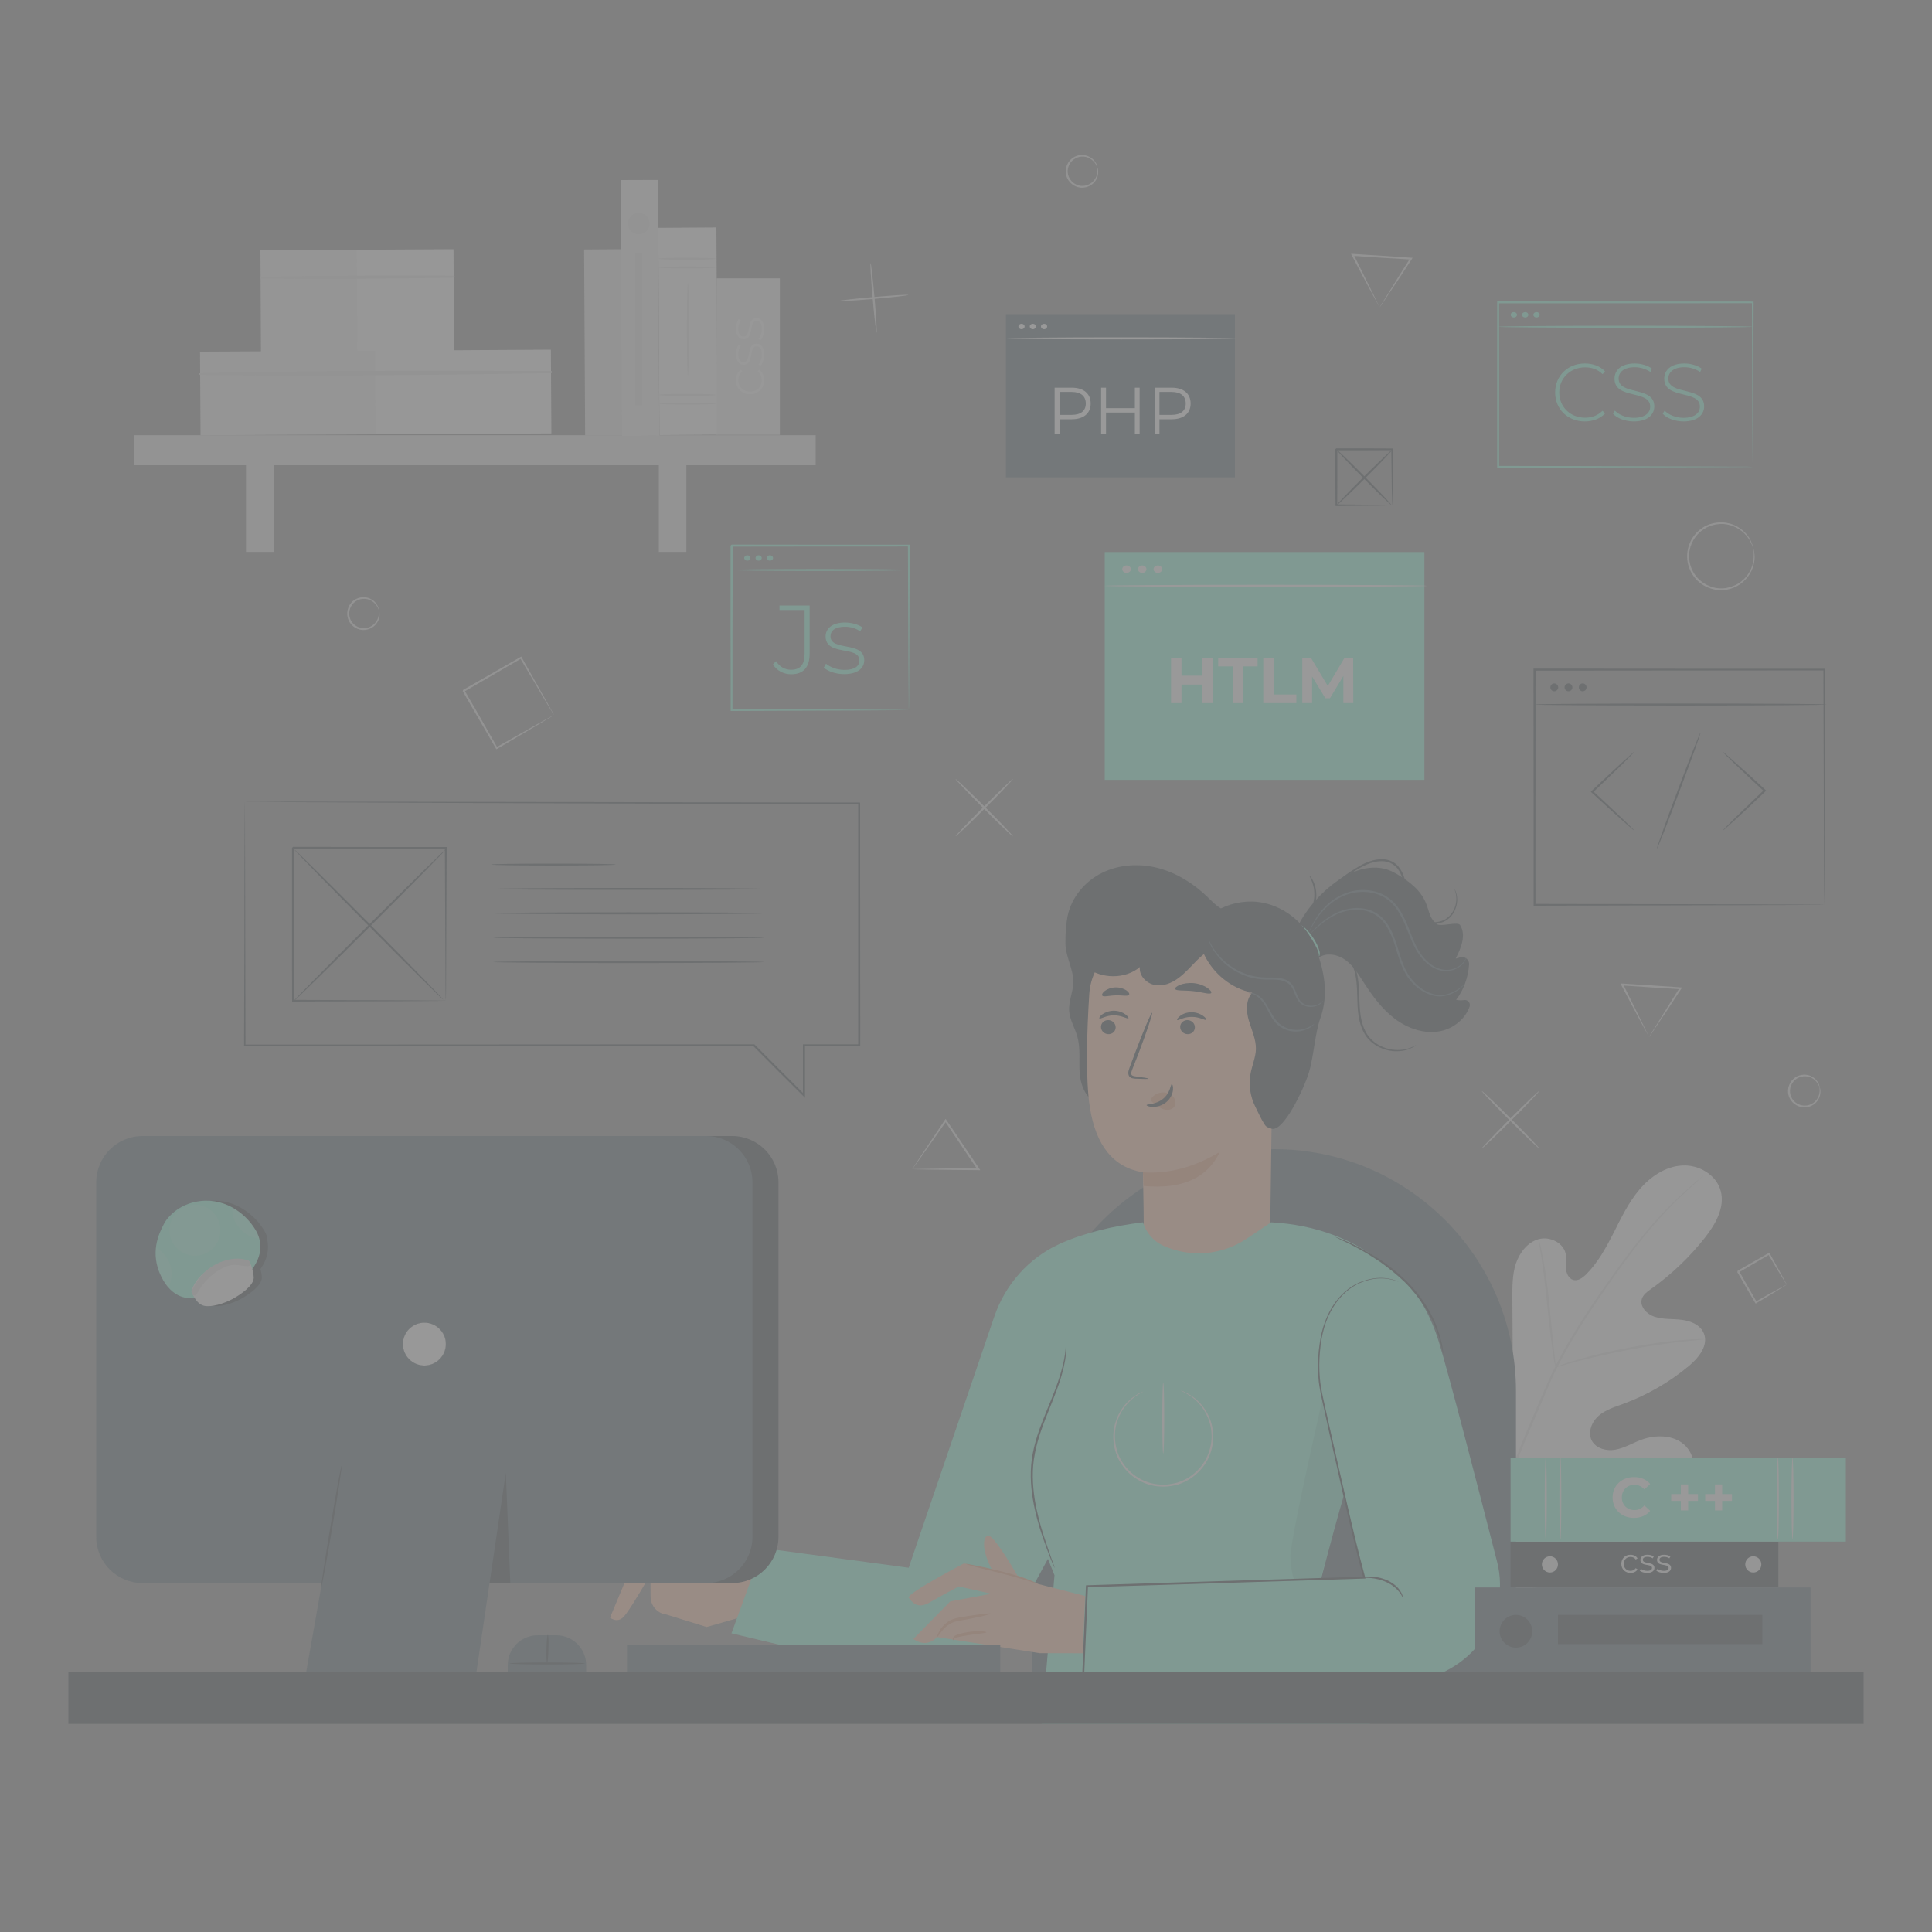 <svg width="432" height="432" viewBox="0 0 432 432" fill="none" xmlns="http://www.w3.org/2000/svg">
<rect x="0" y="0" width="432" height="432" fill="#808080" stroke="none"/>
<g opacity="0.2">
<path d="M328.81 353.29C315.36 343.901 312.336 326.477 312.854 310.81C312.941 308.189 312.653 305.453 313.891 303.149C315.13 300.845 318.038 299.29 320.4 300.384C322.33 301.306 323.165 303.552 324.259 305.424C325.699 307.901 327.859 309.975 330.394 311.299C332.064 312.163 334.109 312.682 335.75 311.76C338.026 310.522 338.285 307.411 338.256 304.819C338.237 299.962 338.208 295.114 338.17 290.275C338.17 287.683 338.141 285.005 338.947 282.557C339.782 280.08 341.568 277.776 344.016 277.085C346.493 276.394 349.574 277.834 350.093 280.368C350.294 281.434 350.093 282.528 350.15 283.622C350.237 284.688 350.726 285.898 351.763 286.186C352.8 286.502 353.837 285.754 354.614 285.005C357.293 282.355 359.107 278.986 360.835 275.616C362.534 272.246 364.176 268.819 366.624 265.939C369.043 263.088 372.413 260.813 376.128 260.611C379.872 260.381 383.818 262.685 384.768 266.342C385.718 270.029 383.587 273.744 381.254 276.71C377.798 281.117 373.709 285.005 369.158 288.23C368.352 288.806 367.459 289.44 367.142 290.39C366.566 292.118 368.208 293.846 369.936 294.422C371.866 295.056 373.968 294.854 376.013 295.114C378.029 295.344 380.218 296.237 380.995 298.167C382.061 300.816 379.843 303.61 377.654 305.424C373.277 309.082 368.266 311.962 362.938 313.92C361.008 314.611 358.992 315.245 357.466 316.57C355.91 317.923 354.989 320.256 355.91 322.099C356.861 323.914 359.251 324.519 361.238 324.144C363.254 323.77 365.04 322.675 366.97 321.955C370.541 320.602 375.149 320.861 377.424 323.943C378.95 325.959 379.066 328.81 378.317 331.229C377.539 333.648 376.013 335.722 374.371 337.651C368.64 344.362 361.296 349.776 353.03 352.656C344.736 355.536 337.046 356.314 328.81 353.29V353.29Z" fill="#F5F5F5"/>
<path d="M328.608 364.896C329.184 358.704 330.538 351.36 332.842 343.469C335.146 335.578 338.4 327.11 342.086 318.384C343.027 316.195 343.949 314.045 344.851 311.933C345.773 309.83 346.666 307.728 347.702 305.712C349.69 301.709 351.936 298.022 354.154 294.566C356.371 291.139 358.618 287.942 360.749 284.976C362.851 282.01 364.896 279.302 366.854 276.883C370.742 272.074 374.342 268.56 376.934 266.256C378.202 265.075 379.238 264.211 379.93 263.635C380.275 263.366 380.544 263.155 380.736 263.002C380.909 262.848 381.005 262.771 381.024 262.771C381.024 262.79 380.938 262.877 380.765 263.03C380.573 263.203 380.314 263.434 379.987 263.722C379.325 264.326 378.317 265.219 377.05 266.4C374.515 268.733 370.973 272.275 367.114 277.114C365.184 279.504 363.168 282.24 361.066 285.206C358.963 288.202 356.746 291.37 354.528 294.826C352.31 298.253 350.093 301.939 348.106 305.942C347.098 307.93 346.205 310.003 345.312 312.134C344.39 314.246 343.469 316.397 342.547 318.586C338.832 327.283 335.606 335.722 333.274 343.584C330.941 351.475 329.558 358.762 328.925 364.925" fill="#E0E0E0"/>
<path d="M347.818 305.712C347.789 305.712 347.702 305.309 347.558 304.589C347.443 303.869 347.27 302.832 347.098 301.536C346.723 298.944 346.349 295.344 345.917 291.398C345.514 287.424 345.082 283.853 344.678 281.261C344.477 279.994 344.304 278.928 344.16 278.237C344.045 277.517 343.987 277.114 344.016 277.085C344.074 277.085 344.189 277.488 344.362 278.179C344.534 278.899 344.765 279.936 344.995 281.203C345.514 283.795 346.003 287.366 346.406 291.341C346.81 295.258 347.155 298.8 347.414 301.478C347.549 302.707 347.664 303.734 347.76 304.56C347.818 305.28 347.846 305.712 347.818 305.712V305.712Z" fill="#E0E0E0"/>
<path d="M381.254 299.462C381.254 299.491 380.794 299.549 379.93 299.606C379.066 299.693 377.827 299.808 376.301 299.981C373.248 300.298 369.014 300.902 364.406 301.766C359.77 302.659 355.622 303.638 352.656 304.416C351.158 304.819 349.949 305.136 349.142 305.395C348.307 305.626 347.846 305.741 347.818 305.712C347.818 305.683 348.25 305.482 349.085 305.194C349.891 304.906 351.072 304.531 352.57 304.099C355.536 303.206 359.683 302.198 364.32 301.306C368.957 300.442 373.19 299.866 376.272 299.635C377.798 299.491 379.066 299.434 379.93 299.434C380.794 299.405 381.254 299.434 381.254 299.462V299.462Z" fill="#E0E0E0"/>
<path d="M333.274 342.864C333.254 342.864 333.178 342.73 333.043 342.461C332.89 342.134 332.698 341.731 332.467 341.251C331.978 340.186 331.286 338.63 330.48 336.73C328.867 332.899 326.822 327.542 324.634 321.581C322.416 315.648 320.429 310.262 318.874 306.403C318.125 304.531 317.52 303.005 317.059 301.853C316.867 301.354 316.704 300.941 316.57 300.614C316.454 300.326 316.406 300.173 316.426 300.154C316.445 300.154 316.522 300.288 316.656 300.557C316.81 300.883 317.002 301.286 317.232 301.766C317.722 302.832 318.384 304.358 319.19 306.288C320.803 310.118 322.877 315.475 325.066 321.408C327.254 327.37 329.27 332.726 330.797 336.586C331.546 338.486 332.179 340.013 332.64 341.165C332.832 341.664 332.995 342.077 333.13 342.403C333.226 342.691 333.274 342.845 333.274 342.864V342.864Z" fill="#E0E0E0"/>
<path d="M377.683 328.55C377.683 328.55 377.539 328.608 377.251 328.723C376.906 328.838 376.474 328.982 375.955 329.155C374.774 329.53 373.162 330.048 371.203 330.682C367.171 332.006 361.67 333.85 355.565 335.923C349.459 337.997 343.901 339.811 339.84 341.021C337.824 341.626 336.182 342.115 335.059 342.432C334.522 342.566 334.08 342.682 333.734 342.778C333.427 342.854 333.274 342.883 333.274 342.864C333.274 342.845 333.418 342.778 333.706 342.662C334.051 342.547 334.483 342.403 335.002 342.23C336.182 341.856 337.795 341.338 339.754 340.704C343.757 339.408 349.286 337.536 355.392 335.462C361.498 333.389 367.056 331.574 371.088 330.365C373.133 329.76 374.774 329.27 375.898 328.982C376.435 328.829 376.877 328.714 377.222 328.637C377.53 328.56 377.683 328.531 377.683 328.55V328.55Z" fill="#E0E0E0"/>
<path d="M399.514 287.251C399.485 287.251 399.37 287.05 399.168 286.733C398.938 286.349 398.65 285.888 398.304 285.35C397.584 284.141 396.547 282.47 395.366 280.454L395.626 280.541C393.61 281.693 391.277 283.075 388.771 284.544C388.742 284.602 388.915 283.939 388.858 284.227V284.256L388.886 284.285L388.915 284.342L389.002 284.458L389.117 284.688L389.405 285.149C389.578 285.475 389.75 285.782 389.923 286.07C390.269 286.685 390.605 287.28 390.931 287.856C391.594 289.008 392.227 290.102 392.803 291.11L392.544 291.053C394.56 289.901 396.288 288.95 397.526 288.288C398.083 287.981 398.563 287.722 398.966 287.51C399.312 287.338 399.485 287.251 399.514 287.251C399.542 287.251 399.37 287.366 399.082 287.539C398.717 287.77 398.266 288.048 397.728 288.374C396.547 289.123 394.819 290.16 392.717 291.398L392.573 291.485L392.458 291.312C391.882 290.304 391.248 289.238 390.557 288.086C390.23 287.51 389.894 286.915 389.549 286.301C389.357 285.994 389.174 285.686 389.002 285.379L388.742 284.918L388.598 284.688L388.541 284.573L388.483 284.515V284.486V284.458H388.454C388.397 284.717 388.57 284.083 388.541 284.141C391.046 282.701 393.408 281.347 395.453 280.195L395.626 280.109L395.712 280.253C396.893 282.384 397.872 284.141 398.534 285.35C398.822 285.907 399.072 286.378 399.283 286.762C399.456 287.078 399.542 287.251 399.514 287.251V287.251Z" fill="#E0E0E0"/>
<path d="M139.19 97.315L130.838 97.344L130.608 55.786L138.989 55.728L139.19 97.315Z" fill="#E0E0E0"/>
<path d="M80.006 78.797L58.349 78.912L58.234 55.958L79.862 55.843L80.006 78.797Z" fill="#EBEBEB"/>
<path d="M101.52 78.682L79.891 78.797L79.776 55.843L101.405 55.728L101.52 78.682Z" fill="#F5F5F5"/>
<path d="M58.262 61.891C72.634 61.632 87.062 61.546 101.434 61.632C101.722 61.632 101.75 62.093 101.434 62.093C87.062 62.323 72.634 62.41 58.262 62.294C58.003 62.294 58.003 61.891 58.262 61.891V61.891Z" fill="#E0E0E0"/>
<path d="M84.154 97.114L44.842 97.315L44.726 78.624L84.067 78.422L84.154 97.114Z" fill="#EBEBEB"/>
<path d="M123.293 96.912L83.981 97.114L83.866 78.422L123.178 78.192L123.293 96.912Z" fill="#F5F5F5"/>
<path d="M44.755 83.434C70.877 82.858 97.085 82.829 123.206 82.973C123.494 82.973 123.494 83.434 123.206 83.434C97.085 83.866 70.877 84.125 44.755 83.837C44.525 83.808 44.525 83.434 44.755 83.434V83.434Z" fill="#E0E0E0"/>
<path d="M182.39 104.026H30.067V97.315H182.39V104.026Z" fill="#E0E0E0"/>
<path d="M61.171 123.408H55.008V100.541H61.171V123.408Z" fill="#E0E0E0"/>
<path d="M153.475 123.408H147.312V100.541H153.475V123.408Z" fill="#E0E0E0"/>
<path d="M147.427 97.402L139.075 97.459L138.787 40.262L147.139 40.234L147.427 97.402Z" fill="#EBEBEB"/>
<path d="M160.445 97.2L147.456 97.286L147.197 50.947L160.186 50.861L160.445 97.2Z" fill="#F5F5F5"/>
<path d="M160.099 59.789C160.099 59.933 157.19 60.019 153.619 60.019C150.019 60.019 147.11 59.933 147.11 59.789C147.11 59.674 150.019 59.587 153.619 59.587C157.19 59.587 160.099 59.674 160.099 59.789Z" fill="#E0E0E0"/>
<path d="M160.099 57.859C160.099 57.974 157.19 58.09 153.619 58.09C150.019 58.09 147.11 57.974 147.11 57.859C147.11 57.715 150.019 57.629 153.619 57.629C157.19 57.629 160.099 57.715 160.099 57.859Z" fill="#E0E0E0"/>
<path d="M160.099 90.23C160.099 90.374 157.19 90.461 153.619 90.461C150.019 90.461 147.11 90.374 147.11 90.23C147.11 90.115 150.019 90.029 153.619 90.029C157.19 90.029 160.099 90.115 160.099 90.23Z" fill="#E0E0E0"/>
<path d="M160.099 88.301C160.099 88.416 157.19 88.531 153.619 88.531C150.019 88.531 147.11 88.416 147.11 88.301C147.11 88.157 150.019 88.07 153.619 88.07C157.19 88.07 160.099 88.157 160.099 88.301Z" fill="#E0E0E0"/>
<path d="M153.821 84.038C153.706 84.038 153.59 79.373 153.59 73.613C153.59 67.824 153.706 63.158 153.821 63.158C153.936 63.158 154.051 67.824 154.051 73.613C154.051 79.373 153.936 84.038 153.821 84.038Z" fill="#E0E0E0"/>
<path d="M174.384 97.229H160.243V62.237H174.384V97.229Z" fill="#EBEBEB"/>
<path d="M167.702 88.157C165.859 88.157 164.563 86.832 164.563 85.018C164.563 84.01 164.938 83.174 165.686 82.656L166.003 83.088C165.37 83.549 165.082 84.24 165.082 85.018C165.082 86.486 166.147 87.552 167.702 87.552C169.286 87.552 170.323 86.486 170.323 85.018C170.323 84.24 170.035 83.549 169.402 83.088L169.718 82.656C170.467 83.174 170.87 84.01 170.87 85.018C170.87 86.832 169.546 88.157 167.702 88.157Z" fill="#FAFAFA"/>
<path d="M170.064 81.792L169.603 81.504C170.006 81.043 170.352 80.179 170.352 79.258C170.352 77.962 169.862 77.443 169.171 77.443C167.357 77.443 168.71 81.562 166.262 81.562C165.312 81.562 164.563 80.784 164.563 79.2C164.563 78.422 164.794 77.558 165.168 77.069L165.629 77.328C165.254 77.875 165.082 78.538 165.082 79.2C165.082 80.438 165.571 80.957 166.234 80.957C168.106 80.957 166.781 76.838 169.171 76.838C170.179 76.838 170.87 77.702 170.87 79.286C170.87 80.323 170.525 81.302 170.064 81.792V81.792Z" fill="#FAFAFA"/>
<path d="M170.064 76.09L169.603 75.802C170.006 75.341 170.352 74.506 170.352 73.584C170.352 72.259 169.862 71.741 169.171 71.741C167.357 71.741 168.71 75.859 166.262 75.859C165.312 75.859 164.563 75.082 164.563 73.498C164.563 72.72 164.794 71.856 165.168 71.366L165.629 71.654C165.254 72.173 165.082 72.835 165.082 73.526C165.082 74.736 165.571 75.254 166.234 75.254C168.106 75.254 166.781 71.136 169.171 71.136C170.179 71.136 170.87 72 170.87 73.584C170.87 74.621 170.525 75.6 170.064 76.09V76.09Z" fill="#FAFAFA"/>
<path d="M145.238 49.997C145.238 51.322 144.144 52.387 142.819 52.387C141.494 52.387 140.429 51.322 140.429 49.997C140.429 48.672 141.494 47.578 142.819 47.578C144.144 47.578 145.238 48.672 145.238 49.997Z" fill="#E0E0E0"/>
<path d="M143.568 90.605H142.099V56.592H143.568V90.605Z" fill="#E0E0E0"/>
<path d="M331.315 256.81C331.229 256.723 334.051 253.757 337.594 250.214C341.136 246.672 344.102 243.849 344.189 243.936C344.275 244.022 341.482 246.989 337.91 250.531C334.368 254.074 331.402 256.896 331.315 256.81Z" fill="#E0E0E0"/>
<path d="M344.189 256.81C344.102 256.896 341.136 254.074 337.594 250.531C334.051 246.989 331.229 244.022 331.315 243.936C331.402 243.849 334.368 246.672 337.91 250.214C341.482 253.757 344.275 256.723 344.189 256.81Z" fill="#E0E0E0"/>
<path d="M213.638 187.027C213.552 186.941 216.374 183.974 219.917 180.432C223.488 176.89 226.426 174.067 226.512 174.154C226.598 174.24 223.805 177.206 220.234 180.749C216.691 184.32 213.725 187.114 213.638 187.027Z" fill="#E0E0E0"/>
<path d="M226.512 187.027C226.426 187.114 223.459 184.32 219.917 180.749C216.374 177.206 213.552 174.24 213.638 174.154C213.725 174.067 216.691 176.89 220.234 180.432C223.805 183.974 226.598 186.941 226.512 187.027Z" fill="#E0E0E0"/>
<path d="M196.013 74.419C195.898 74.419 195.494 70.963 195.12 66.643C194.746 62.323 194.515 58.838 194.659 58.838C194.774 58.81 195.178 62.294 195.552 66.614C195.926 70.906 196.128 74.419 196.013 74.419Z" fill="#E0E0E0"/>
<path d="M203.126 65.952C203.155 66.067 199.67 66.47 195.35 66.845C191.03 67.219 187.546 67.421 187.546 67.306C187.517 67.19 191.002 66.787 195.322 66.413C199.613 66.038 203.126 65.808 203.126 65.952Z" fill="#E0E0E0"/>
<path d="M123.869 159.869C123.869 159.869 123.811 159.792 123.696 159.638C123.581 159.446 123.446 159.216 123.293 158.947C122.89 158.294 122.362 157.43 121.709 156.355C120.384 154.08 118.541 150.941 116.294 147.168L116.582 147.226C112.838 149.386 108.461 151.949 103.795 154.656C103.766 154.714 103.939 154.08 103.853 154.339V154.368H103.882V154.397L103.939 154.454L103.997 154.57L104.112 154.8L104.371 155.232L104.861 156.096C105.206 156.672 105.542 157.238 105.869 157.795C106.502 158.928 107.136 160.032 107.77 161.107C109.008 163.267 110.16 165.312 111.226 167.184L110.966 167.098C114.768 164.938 117.965 163.152 120.24 161.856C121.354 161.242 122.237 160.752 122.89 160.387C123.178 160.234 123.418 160.109 123.61 160.013C123.763 159.917 123.85 159.869 123.869 159.869C123.898 159.869 123.581 160.07 123.005 160.416C122.371 160.8 121.517 161.318 120.442 161.971C118.166 163.296 114.97 165.197 111.168 167.443L110.995 167.53L110.88 167.357C109.814 165.514 108.634 163.469 107.395 161.338C106.762 160.262 106.118 159.158 105.466 158.026C105.139 157.469 104.813 156.902 104.486 156.326L103.968 155.434L103.738 155.002L103.594 154.8L103.536 154.685L103.507 154.627L103.478 154.598V154.57C103.392 154.858 103.565 154.195 103.565 154.253C108.259 151.574 112.637 149.04 116.381 146.909L116.554 146.794L116.64 146.966C118.829 150.826 120.643 154.051 121.939 156.355C122.554 157.45 123.043 158.323 123.408 158.976C123.725 159.552 123.898 159.869 123.869 159.869Z" fill="#E0E0E0"/>
<path d="M406.858 243.072C406.829 243.072 406.742 242.784 406.454 242.323C406.195 241.862 405.648 241.229 404.784 240.883C403.92 240.538 402.653 240.538 401.645 241.258C400.637 241.949 399.974 243.389 400.349 244.771C400.694 246.154 401.962 247.104 403.2 247.19C404.438 247.334 405.533 246.73 406.109 245.981C406.714 245.261 406.858 244.454 406.886 243.907C406.886 243.389 406.829 243.072 406.858 243.072C406.886 243.072 407.03 243.36 407.059 243.907C407.088 244.454 406.973 245.347 406.368 246.182C405.763 247.018 404.554 247.738 403.171 247.594C401.789 247.507 400.32 246.47 399.917 244.886C399.485 243.302 400.262 241.661 401.414 240.912C402.566 240.134 403.978 240.163 404.899 240.595C405.85 241.027 406.368 241.718 406.627 242.237C406.858 242.755 406.886 243.072 406.858 243.072V243.072Z" fill="#E0E0E0"/>
<path d="M245.347 37.411C245.318 37.44 245.232 37.123 244.973 36.662C244.685 36.23 244.166 35.597 243.274 35.251C242.41 34.877 241.171 34.906 240.134 35.626C239.126 36.288 238.464 37.728 238.838 39.11C239.213 40.522 240.48 41.443 241.69 41.558C242.928 41.674 244.022 41.069 244.598 40.349C245.203 39.6 245.376 38.794 245.376 38.275C245.405 37.728 245.318 37.44 245.347 37.411C245.376 37.411 245.52 37.699 245.549 38.275C245.578 38.822 245.491 39.715 244.858 40.55C244.253 41.386 243.043 42.077 241.661 41.962C240.278 41.875 238.81 40.81 238.406 39.226C237.974 37.67 238.752 36.029 239.904 35.28C241.056 34.474 242.467 34.531 243.389 34.963C244.339 35.366 244.886 36.086 245.117 36.576C245.347 37.094 245.376 37.411 245.347 37.411V37.411Z" fill="#E0E0E0"/>
<path d="M84.701 136.31C84.643 136.31 84.586 136.022 84.298 135.562C84.01 135.101 83.491 134.467 82.598 134.122C81.734 133.776 80.496 133.776 79.488 134.496C78.451 135.187 77.818 136.627 78.192 138.01C78.538 139.392 79.805 140.342 81.014 140.429C82.253 140.573 83.347 139.968 83.923 139.219C84.528 138.499 84.701 137.693 84.701 137.174C84.73 136.627 84.643 136.31 84.701 136.31C84.701 136.31 84.845 136.598 84.874 137.146C84.931 137.722 84.816 138.586 84.182 139.421C83.578 140.256 82.397 140.976 80.986 140.861C79.603 140.774 78.134 139.709 77.76 138.125C77.328 136.541 78.077 134.899 79.229 134.15C80.41 133.373 81.792 133.402 82.714 133.834C83.693 134.266 84.211 134.986 84.442 135.475C84.701 135.994 84.701 136.31 84.701 136.31V136.31Z" fill="#E0E0E0"/>
<path d="M391.997 122.486C391.968 122.515 391.824 121.853 391.248 120.845C390.701 119.866 389.549 118.483 387.648 117.706C386.698 117.302 385.546 117.072 384.365 117.187C383.155 117.274 381.888 117.677 380.794 118.454C380.218 118.829 379.699 119.318 379.267 119.866C378.835 120.413 378.461 121.046 378.202 121.709C377.626 123.091 377.539 124.675 377.914 126.173C378.317 127.67 379.181 129.024 380.333 129.917C380.909 130.406 381.542 130.752 382.176 131.011C382.838 131.299 383.53 131.472 384.192 131.53C385.546 131.674 386.842 131.357 387.936 130.867C389.03 130.378 389.894 129.629 390.557 128.822C391.824 127.21 392.141 125.453 392.141 124.301C392.17 123.149 391.968 122.515 391.997 122.486C392.016 122.486 392.064 122.64 392.141 122.947C392.227 123.264 392.314 123.696 392.342 124.301C392.371 125.482 392.112 127.296 390.787 129.024C390.125 129.859 389.232 130.666 388.08 131.213C386.957 131.76 385.574 132.077 384.163 131.933C383.443 131.875 382.723 131.702 382.032 131.414C381.341 131.155 380.65 130.752 380.045 130.262C378.835 129.312 377.914 127.872 377.482 126.288C377.078 124.675 377.194 123.005 377.798 121.565C378.058 120.845 378.461 120.154 378.95 119.578C379.411 119.002 379.958 118.512 380.534 118.109C381.715 117.274 383.069 116.899 384.336 116.813C385.603 116.726 386.784 116.986 387.763 117.389C389.75 118.253 390.874 119.722 391.421 120.758C391.68 121.306 391.824 121.738 391.91 122.026C391.987 122.333 392.016 122.486 391.997 122.486V122.486Z" fill="#E0E0E0"/>
<path d="M368.726 231.869C368.726 231.898 368.582 231.61 368.294 231.062C367.949 230.448 367.517 229.661 366.998 228.701C365.904 226.656 364.32 223.718 362.506 220.234L362.333 219.917H362.707C364.694 220.061 366.883 220.176 369.13 220.32C371.462 220.493 373.709 220.637 375.782 220.781L376.128 220.81L375.926 221.098C373.853 224.323 372.01 227.059 370.742 228.931C370.147 229.834 369.658 230.573 369.274 231.149C368.928 231.638 368.726 231.898 368.726 231.869C368.726 231.84 368.928 231.552 369.245 231.005C369.629 230.41 370.109 229.642 370.685 228.701C371.894 226.742 373.565 224.006 375.581 220.867L375.754 221.184C373.68 221.069 371.434 220.925 369.101 220.781C366.854 220.637 364.694 220.493 362.707 220.349L362.909 220.032C364.608 223.43 366.048 226.339 367.085 228.442C367.584 229.459 367.987 230.294 368.294 230.947C368.582 231.523 368.726 231.84 368.726 231.869V231.869Z" fill="#E0E0E0"/>
<path d="M308.477 68.717C308.477 68.746 308.333 68.458 308.045 67.91C307.699 67.296 307.267 66.509 306.749 65.549C305.654 63.504 304.07 60.566 302.256 57.082L302.083 56.765H302.458C304.474 56.909 306.634 57.024 308.88 57.168C311.213 57.341 313.459 57.485 315.533 57.629H315.878L315.677 57.946C313.603 61.171 311.76 63.907 310.493 65.779C309.898 66.682 309.408 67.421 309.024 67.997C308.678 68.486 308.477 68.746 308.477 68.717C308.477 68.688 308.678 68.4 308.995 67.853C309.379 67.258 309.859 66.49 310.435 65.549C311.645 63.59 313.315 60.854 315.331 57.715L315.504 58.032C313.43 57.917 311.184 57.773 308.851 57.629C306.605 57.485 304.445 57.341 302.458 57.197L302.659 56.88C304.358 60.278 305.798 63.187 306.835 65.29C307.334 66.307 307.738 67.142 308.045 67.795C308.333 68.371 308.477 68.688 308.477 68.717V68.717Z" fill="#E0E0E0"/>
<path d="M203.99 261.418C203.962 261.446 204.134 261.158 204.48 260.64C204.864 260.064 205.354 259.315 205.949 258.394C207.245 256.464 209.088 253.67 211.277 250.416L211.45 250.186L211.622 250.445C212.89 252.317 214.301 254.362 215.741 256.522C216.864 258.192 217.958 259.805 218.966 261.302L219.197 261.648H218.765C214.445 261.619 210.701 261.562 208.08 261.533C206.832 261.494 205.814 261.475 205.027 261.475C204.336 261.446 203.962 261.446 203.99 261.418C204.019 261.418 204.422 261.418 205.171 261.389C205.958 261.37 206.995 261.35 208.282 261.331C210.902 261.274 214.56 261.216 218.765 261.216L218.592 261.562C217.584 260.064 216.49 258.451 215.366 256.781C213.926 254.621 212.544 252.547 211.277 250.675H211.622C209.462 253.786 207.562 256.435 206.208 258.365C205.555 259.267 205.018 260.016 204.595 260.611C204.221 261.13 204.019 261.418 203.99 261.418V261.418Z" fill="#E0E0E0"/>
<path d="M338.976 373.766H230.774V311.069C230.774 281.174 254.995 256.954 284.89 256.954C314.755 256.954 338.976 281.174 338.976 311.069V373.766Z" fill="#455A64"/>
<path d="M169.949 347.558L168.998 360.662L157.997 363.802L149.011 361.008C146.995 360.778 145.498 359.078 145.469 357.034L145.44 352.051C142.195 357.677 140.15 360.883 139.306 361.67C138.461 362.438 137.491 362.458 136.397 361.728L142.445 347.213L147.888 343.354L169.949 347.558Z" fill="#FFBE9D"/>
<path d="M245.693 246.787C243.014 246.01 241.69 242.928 241.43 240.134C241.2 237.341 241.661 234.461 240.883 231.754C240.365 229.853 239.213 228.067 239.069 226.109C238.896 223.949 239.933 221.875 239.99 219.744C240.077 216.749 238.262 213.955 238.234 210.96C238.176 206.813 238.896 199.958 243.043 200.189C247.19 200.419 253.843 207.706 253.325 211.795" fill="#263238"/>
<path d="M284.89 212.458L284.803 216.605L283.968 278.582C283.853 285.782 277.603 291.456 269.885 291.283C262.109 291.11 255.802 285.091 255.773 277.805C255.754 272.717 255.686 267.494 255.571 262.138C249.024 261.062 245.069 256.243 243.706 247.68C242.698 241.315 243.014 230.832 243.562 222.278C244.051 214.589 250.819 208.858 258.509 209.664L284.89 212.458Z" fill="#FFBE9D"/>
<path d="M247.882 228.096C248.774 228.154 249.494 228.874 249.466 229.766C249.437 230.63 248.688 231.293 247.766 231.235C246.874 231.178 246.154 230.458 246.182 229.565C246.211 228.701 246.96 228.038 247.882 228.096Z" fill="#263238"/>
<path d="M246.442 226.829C246.989 226.426 247.91 226.022 249.005 225.994C250.128 225.994 251.078 226.397 251.626 226.8C252.202 227.232 252.403 227.606 252.317 227.693C252.115 227.923 250.819 227.002 249.034 227.03C247.277 227.03 246.038 227.952 245.837 227.722C245.722 227.635 245.894 227.261 246.442 226.829Z" fill="#263238"/>
<path d="M265.594 228.096C266.515 228.154 267.206 228.874 267.178 229.766C267.149 230.63 266.4 231.293 265.478 231.235C264.586 231.178 263.866 230.458 263.894 229.565C263.923 228.701 264.701 228.038 265.594 228.096Z" fill="#263238"/>
<path d="M263.866 227.174C264.384 226.742 265.306 226.339 266.429 226.339C267.523 226.339 268.474 226.742 269.021 227.146C269.597 227.549 269.798 227.952 269.712 228.038C269.51 228.24 268.214 227.347 266.458 227.376C264.672 227.347 263.434 228.269 263.232 228.067C263.117 227.981 263.318 227.578 263.866 227.174Z" fill="#263238"/>
<path d="M253.901 241.2C253.67 241.171 253.411 241.171 253.123 241.085C252.835 240.998 252.49 240.768 252.374 240.422C252.144 239.76 252.432 239.155 252.605 238.637C253.008 237.542 253.44 236.39 253.901 235.181C255.744 230.285 257.414 226.368 257.616 226.454C257.818 226.512 256.464 230.544 254.621 235.44C254.141 236.65 253.69 237.802 253.267 238.896C253.066 239.414 252.864 239.904 252.979 240.221C253.037 240.538 253.469 240.624 253.93 240.682C255.715 240.912 256.81 241.085 256.81 241.2C256.81 241.286 255.686 241.286 253.901 241.2V241.2Z" fill="#263238"/>
<path d="M255.571 262.138C261.331 262.522 267.062 260.995 272.765 257.558C269.981 263.434 264.307 265.978 255.744 265.19L255.571 262.138Z" fill="#EB996E"/>
<path d="M257.558 245.462C258.192 244.627 259.315 244.166 260.41 244.282C261.187 244.368 261.965 244.742 262.426 245.347C262.886 245.981 263.002 246.874 262.57 247.478C262.08 248.141 261.101 248.285 260.237 248.054C259.402 247.824 258.682 247.248 257.99 246.701C257.789 246.557 257.587 246.384 257.472 246.182C257.357 245.981 257.328 245.693 257.472 245.52" fill="#EB996E"/>
<path d="M262.282 243.677C262.224 244.483 261.792 245.606 260.784 246.442C259.776 247.277 258.538 247.536 257.702 247.507C256.838 247.478 256.349 247.219 256.378 247.104C256.378 246.845 258.422 247.046 260.064 245.693C261.734 244.339 261.734 242.41 262.022 242.41C262.138 242.41 262.368 242.899 262.282 243.677V243.677Z" fill="#263238"/>
<path d="M263.837 220.205C264.586 219.917 265.738 219.715 266.976 219.83C268.243 219.974 269.309 220.435 269.971 220.896C270.662 221.357 270.95 221.818 270.835 222.019C270.547 222.451 268.877 221.846 266.803 221.616C264.701 221.386 262.944 221.616 262.771 221.126C262.685 220.896 263.088 220.522 263.837 220.205Z" fill="#263238"/>
<path d="M247.018 221.587C247.536 221.184 248.4 220.81 249.408 220.781C250.416 220.752 251.309 221.069 251.856 221.443C252.403 221.818 252.605 222.221 252.461 222.422C252.173 222.854 250.934 222.509 249.466 222.566C247.997 222.595 246.787 222.998 246.47 222.624C246.326 222.422 246.499 221.99 247.018 221.587Z" fill="#263238"/>
<path d="M289.613 208.512C292.291 201.254 303.379 190.339 311.933 195.206C321.293 200.534 317.952 204.221 321.35 206.669C322.157 207.274 325.958 206.006 326.477 206.842C327.888 209.088 326.707 211.968 325.498 214.33C325.786 214.301 326.074 214.214 326.362 214.099C327.398 213.696 328.55 214.502 328.493 215.626C328.32 218.448 327.254 221.472 325.584 223.546C326.189 223.69 326.794 223.718 327.37 223.603C328.205 223.488 328.867 224.266 328.608 225.072C327.658 227.808 325.037 229.939 322.157 230.544C318.586 231.293 314.813 229.997 311.904 227.808C308.995 225.619 306.806 222.595 304.848 219.542C303.696 217.757 302.544 215.885 300.845 214.646C299.146 213.408 296.669 212.918 294.912 214.099" fill="#263238"/>
<path d="M294.941 213.811C294.883 213.811 294.941 213.696 294.912 213.494C294.912 213.293 294.826 213.005 294.682 212.63C294.451 211.939 293.933 210.989 293.299 210.01C292.666 209.03 292.003 208.195 291.485 207.648C290.966 207.101 290.563 206.813 290.621 206.755C290.621 206.698 291.11 206.899 291.715 207.418C292.291 207.936 293.04 208.742 293.674 209.75C294.336 210.787 294.797 211.766 294.998 212.544C295.114 212.918 295.142 213.264 295.085 213.494C295.056 213.725 294.941 213.84 294.941 213.811V213.811Z" fill="#80FFDB"/>
<path d="M316.627 233.712C316.627 233.731 316.522 233.808 316.31 233.942C316.099 234.096 315.773 234.269 315.331 234.461C314.438 234.864 313.027 235.181 311.27 235.008C309.571 234.806 307.469 234.029 305.914 232.272C305.136 231.379 304.589 230.256 304.214 229.075C303.84 227.866 303.667 226.57 303.581 225.245C303.437 222.624 303.523 220.118 303.062 217.93C302.832 216.835 302.486 215.827 301.997 214.963C301.507 214.128 300.874 213.437 300.211 212.947C298.858 211.91 297.446 211.622 296.525 211.709C295.574 211.766 295.085 212.054 295.085 211.997C295.085 211.978 295.2 211.92 295.43 211.824C295.661 211.709 296.006 211.594 296.496 211.507C297.475 211.392 298.973 211.622 300.384 212.688C301.104 213.178 301.795 213.898 302.314 214.79C302.832 215.683 303.206 216.72 303.466 217.843C303.955 220.118 303.869 222.653 304.042 225.216C304.128 226.512 304.301 227.779 304.646 228.931C304.992 230.083 305.51 231.149 306.23 231.984C307.699 233.683 309.686 234.461 311.328 234.691C312.998 234.922 314.381 234.634 315.274 234.317C316.166 233.971 316.598 233.654 316.627 233.712V233.712Z" fill="#263238"/>
<path d="M325.238 198.835C325.267 198.835 325.354 198.979 325.498 199.325C325.613 199.642 325.786 200.16 325.814 200.851C325.872 201.542 325.786 202.406 325.411 203.299C325.066 204.221 324.374 205.2 323.309 205.834C322.243 206.496 320.803 206.755 319.363 206.467C317.952 206.208 316.454 205.286 315.677 203.818C314.842 202.378 314.525 200.65 314.179 198.979C313.862 197.28 313.517 195.466 312.394 194.083C311.818 193.421 311.04 192.931 310.234 192.73C309.398 192.499 308.534 192.528 307.699 192.672C306.029 192.989 304.531 193.766 303.178 194.602C300.47 196.272 298.224 198.086 296.496 199.728C294.739 201.37 293.443 202.867 292.608 203.904C292.205 204.403 291.878 204.806 291.629 205.114C291.427 205.402 291.283 205.546 291.283 205.546C291.264 205.526 291.36 205.373 291.571 205.085C291.744 204.768 292.061 204.336 292.464 203.789C293.27 202.723 294.538 201.197 296.266 199.498C297.994 197.798 300.24 195.955 302.976 194.256C304.33 193.392 305.856 192.586 307.613 192.24C308.477 192.096 309.427 192.038 310.349 192.298C311.242 192.528 312.106 193.046 312.71 193.795C313.978 195.322 314.294 197.194 314.611 198.893C314.957 200.592 315.245 202.262 316.022 203.587C316.771 204.998 318.096 205.834 319.45 206.093C320.774 206.381 322.128 206.15 323.136 205.574C324.144 204.97 324.806 204.077 325.181 203.213C325.555 202.349 325.67 201.514 325.642 200.851C325.613 199.526 325.181 198.864 325.238 198.835V198.835Z" fill="#263238"/>
<path d="M292.781 195.782C292.838 195.754 293.299 196.243 293.731 197.222C294.163 198.173 294.509 199.699 294.25 201.341C293.962 202.954 293.126 204.278 292.378 205.056C291.658 205.834 291.053 206.122 291.024 206.064C290.966 206.006 291.514 205.632 292.147 204.826C292.81 204.048 293.53 202.781 293.789 201.254C294.048 199.728 293.789 198.288 293.443 197.338C293.098 196.358 292.723 195.811 292.781 195.782V195.782Z" fill="#263238"/>
<path d="M295.2 227.779C294.077 230.89 293.674 236.592 292.694 239.76C291.514 243.59 286.963 253.181 284.314 252.374C283.046 251.971 283.046 251.971 282.182 250.445C281.693 249.581 281.146 248.342 280.685 247.45C279.533 245.146 279.158 242.496 279.648 239.962C279.994 238.147 280.771 236.419 280.829 234.576C280.858 232.387 279.878 230.314 279.245 228.211C278.64 226.109 278.525 223.574 279.994 221.962C275.299 221.04 271.21 217.642 269.194 213.322C268.656 213.763 268.138 214.234 267.638 214.733C266.285 216.086 265.046 217.555 263.52 218.678C261.994 219.83 260.064 220.608 258.192 220.234C256.32 219.888 254.65 218.131 254.88 216.23C251.568 218.995 246.355 218.909 242.928 216.346C239.472 213.754 237.888 209.059 238.723 204.826C239.587 200.621 242.64 196.992 246.528 195.12C250.387 193.248 254.966 193.018 259.114 194.141C263.261 195.264 267.005 197.654 270.086 200.65C271.008 201.542 271.901 202.493 272.995 203.126C275.904 201.715 279.245 201.226 282.413 201.859C287.626 202.896 292.118 206.784 294.077 211.738C296.006 216.662 297.245 222.163 295.2 227.779V227.779Z" fill="#263238"/>
<path d="M295.862 223.747C295.862 223.747 295.795 223.843 295.661 224.035C295.546 224.208 295.315 224.438 294.941 224.669C294.566 224.87 294.077 225.072 293.472 225.13C292.867 225.216 292.176 225.13 291.456 224.784C291.11 224.611 290.794 224.381 290.506 224.035C290.218 223.718 290.016 223.344 289.814 222.941C289.44 222.134 289.21 221.213 288.662 220.493C288.115 219.744 287.165 219.312 286.157 219.139C285.149 218.995 284.054 219.024 282.902 219.024C281.779 218.995 280.656 218.822 279.619 218.563C278.582 218.275 277.603 217.872 276.739 217.411C274.982 216.49 273.6 215.338 272.621 214.186C271.642 213.062 271.008 212.026 270.662 211.277C270.49 210.902 270.374 210.586 270.317 210.384C270.24 210.173 270.202 210.067 270.202 210.067C270.317 210.01 270.864 211.824 272.851 213.984C273.83 215.05 275.213 216.173 276.912 217.066C277.776 217.469 278.726 217.872 279.734 218.131C280.742 218.39 281.808 218.534 282.931 218.563C284.026 218.592 285.149 218.534 286.243 218.707C287.309 218.88 288.374 219.37 288.979 220.234C289.584 221.069 289.814 222.019 290.16 222.768C290.333 223.171 290.534 223.517 290.765 223.834C291.024 224.122 291.312 224.323 291.6 224.496C292.896 225.158 294.163 224.87 294.854 224.496C295.574 224.122 295.805 223.69 295.862 223.747V223.747Z" fill="#455A64"/>
<path d="M293.846 228.96C293.875 228.989 293.702 229.19 293.328 229.507C292.925 229.795 292.32 230.17 291.485 230.4C290.65 230.659 289.584 230.774 288.432 230.515C287.28 230.256 286.099 229.651 285.178 228.643C284.285 227.635 283.766 226.454 283.248 225.475C282.73 224.496 282.154 223.69 281.52 223.142C280.915 222.566 280.282 222.278 279.85 222.163C279.389 222.048 279.13 222.077 279.13 222.019C279.13 221.99 279.389 221.933 279.878 221.99C280.368 222.048 281.059 222.336 281.75 222.883C282.413 223.43 283.075 224.294 283.594 225.302C284.17 226.282 284.688 227.405 285.523 228.326C286.358 229.277 287.482 229.853 288.518 230.112C289.584 230.371 290.592 230.314 291.398 230.112C293.011 229.68 293.818 228.902 293.846 228.96V228.96Z" fill="#455A64"/>
<path d="M327.917 213.898C327.917 213.898 327.888 214.07 327.773 214.387C327.686 214.704 327.456 215.165 326.995 215.626C326.563 216.086 325.901 216.547 325.066 216.864C324.202 217.152 323.107 217.267 322.013 216.979C319.738 216.432 317.606 214.387 316.282 211.709C314.899 209.059 314.15 205.805 312.163 203.069C311.184 201.715 309.859 200.678 308.39 200.102C306.922 199.526 305.366 199.354 303.926 199.469C300.989 199.67 298.598 201.082 296.986 202.55C295.315 204.019 294.336 205.546 293.702 206.611C293.069 207.706 292.81 208.339 292.781 208.339C292.762 208.32 292.81 208.157 292.925 207.85C293.069 207.533 293.27 207.101 293.558 206.525C294.134 205.43 295.114 203.846 296.755 202.291C298.397 200.765 300.845 199.267 303.898 199.037C305.395 198.922 307.008 199.094 308.563 199.699C310.09 200.304 311.501 201.398 312.538 202.81C314.611 205.632 315.331 208.915 316.656 211.507C317.923 214.128 319.939 216.115 322.07 216.662C323.136 216.979 324.144 216.893 324.979 216.634C325.814 216.346 326.448 215.942 326.88 215.51C327.773 214.618 327.859 213.869 327.917 213.898V213.898Z" fill="#455A64"/>
<path d="M327.571 219.974C327.59 219.994 327.485 220.118 327.254 220.349C327.024 220.579 326.707 220.896 326.218 221.27C325.728 221.616 325.094 222.019 324.259 222.336C323.453 222.653 322.474 222.883 321.35 222.768C319.162 222.538 316.714 221.126 314.986 218.794C314.122 217.613 313.488 216.23 312.97 214.762C312.451 213.264 312.048 211.709 311.501 210.182C310.925 208.656 310.234 207.216 309.254 206.064C308.275 204.883 307.008 204.106 305.654 203.731C302.947 202.982 300.326 203.702 298.454 204.653C296.554 205.632 295.229 206.784 294.336 207.562C293.914 207.946 293.568 208.262 293.299 208.512C293.069 208.723 292.954 208.829 292.954 208.829C292.934 208.81 293.03 208.675 293.242 208.426C293.472 208.195 293.789 207.85 294.221 207.446C295.085 206.611 296.381 205.402 298.31 204.365C300.211 203.357 302.918 202.579 305.77 203.328C307.181 203.702 308.563 204.538 309.6 205.776C310.637 206.986 311.357 208.483 311.904 210.038C312.48 211.594 312.883 213.149 313.373 214.618C313.891 216.058 314.496 217.411 315.331 218.534C316.973 220.81 319.306 222.192 321.379 222.451C322.445 222.595 323.395 222.394 324.173 222.106C324.979 221.818 325.613 221.443 326.102 221.126C327.082 220.435 327.542 219.946 327.571 219.974V219.974Z" fill="#455A64"/>
<path fill-rule="evenodd" clip-rule="evenodd" d="M228.067 360.086C221.962 371.29 208.858 376.704 196.646 373.075L163.555 365.213L170.525 346.147L203.184 350.554L222.336 294.365C224.784 287.222 229.997 281.318 236.851 278.179C242.41 275.645 248.947 274.118 255.571 273.312C256.262 275.616 257.904 277.546 260.122 278.554C266.083 281.232 273.11 280.742 278.726 276.998L284.227 273.312C294.192 273.85 302.842 277.104 310.176 283.075C310.214 283.075 310.253 283.075 310.291 283.075C315.59 286.762 319.43 292.502 321.811 300.298C323.971 307.354 330.163 331.258 334.714 349.056C334.81 349.478 334.906 349.891 335.002 350.294C337.738 364.118 326.218 376.704 312.163 375.984L303.034 375.523L306.317 385.459H232.906L235.786 352.224L234.317 348.566L228.067 360.086ZM305.078 352.742L300.442 334.541C299.174 338.861 297.494 345.024 295.402 353.03L305.078 352.742Z" fill="#80FFDB"/>
<path d="M320.342 376.186C320.246 376.186 320.122 376.186 319.968 376.186C319.699 376.186 319.325 376.195 318.845 376.214C317.866 376.214 316.426 376.214 314.554 376.243C310.781 376.243 305.28 376.272 298.368 376.301C284.544 376.33 264.989 376.358 242.122 376.387H241.92V376.157C242.208 369.302 242.525 362.102 242.813 354.672L242.842 354.47H243.043C249.782 354.269 256.781 354.038 263.952 353.808C278.438 353.347 292.349 352.944 305.05 352.541L304.848 352.8C303.322 347.184 302.054 341.741 300.845 336.528C299.693 331.315 298.57 326.333 297.504 321.638C296.986 319.277 296.486 316.992 296.006 314.784C295.517 312.595 294.998 310.435 294.826 308.333C294.653 306.23 294.682 304.186 294.854 302.256C295.056 300.326 295.344 298.483 295.862 296.784C296.87 293.386 298.656 290.621 300.758 288.806C302.832 286.963 305.194 286.157 307.066 285.869C308.966 285.581 310.464 285.84 311.414 286.099C311.894 286.253 312.25 286.387 312.48 286.502C312.634 286.56 312.749 286.608 312.826 286.646C312.826 286.675 312.365 286.445 311.414 286.186C310.464 285.926 308.966 285.696 307.094 285.984C305.222 286.301 302.918 287.107 300.874 288.95C298.829 290.765 297.072 293.501 296.093 296.87C295.603 298.541 295.315 300.355 295.142 302.285C294.97 304.186 294.941 306.23 295.142 308.304C295.315 310.378 295.834 312.509 296.323 314.726C296.822 316.915 297.331 319.19 297.85 321.552C298.915 326.246 300.038 331.229 301.248 336.442C302.458 341.654 303.725 347.098 305.251 352.685L305.338 352.944L305.05 352.973C292.378 353.376 278.467 353.808 263.952 354.269C256.81 354.47 249.782 354.701 243.043 354.902L243.274 354.701C242.957 362.131 242.64 369.331 242.352 376.186L242.122 375.955C264.989 375.984 284.544 376.013 298.368 376.042C305.28 376.07 310.781 376.099 314.554 376.099C316.426 376.128 317.866 376.128 318.845 376.128C319.325 376.147 319.699 376.157 319.968 376.157C320.122 376.157 320.246 376.166 320.342 376.186V376.186Z" fill="#263238"/>
<path d="M238.406 299.693C238.426 299.693 238.435 299.866 238.435 300.211C238.435 300.557 238.493 301.104 238.435 301.766C238.378 303.091 238.09 305.05 237.427 307.354C236.794 309.658 235.728 312.336 234.547 315.274C233.395 318.182 232.07 321.437 231.408 324.979C230.688 328.55 230.89 332.035 231.35 335.146C231.84 338.256 232.618 340.992 233.338 343.267C234.058 345.542 234.72 347.357 235.152 348.624C235.363 349.219 235.536 349.699 235.67 350.064C235.766 350.41 235.814 350.582 235.814 350.582C235.795 350.602 235.718 350.448 235.584 350.122C235.43 349.738 235.229 349.258 234.979 348.682C234.49 347.443 233.798 345.629 233.021 343.354C232.272 341.078 231.466 338.342 230.947 335.203C230.429 332.093 230.227 328.522 230.947 324.893C231.638 321.293 232.992 318.038 234.173 315.101C235.382 312.192 236.448 309.542 237.11 307.267C237.802 304.992 238.147 303.062 238.262 301.738C238.349 300.413 238.349 299.693 238.406 299.693V299.693Z" fill="#263238"/>
<path d="M305.05 352.742C305.05 352.714 305.626 352.541 306.576 352.541C307.555 352.541 308.88 352.771 310.234 353.376C311.587 354.01 312.624 354.931 313.114 355.766C313.661 356.573 313.718 357.207 313.69 357.207C313.603 357.235 313.43 356.659 312.854 355.939C312.307 355.219 311.328 354.384 310.032 353.779C308.765 353.203 307.498 352.944 306.576 352.858C305.654 352.771 305.078 352.829 305.05 352.742V352.742Z" fill="#263238"/>
<path d="M298.598 276.566C298.598 276.538 299.088 276.71 299.952 277.085C300.413 277.258 300.931 277.488 301.536 277.747C302.17 278.054 302.861 278.39 303.61 278.755C304.358 279.13 305.165 279.59 306.029 280.08C306.893 280.57 307.786 281.146 308.736 281.75C310.579 283.018 312.538 284.544 314.41 286.358C318.096 290.016 320.486 294.192 321.523 297.418C321.811 298.224 322.042 298.944 322.186 299.606C322.358 300.269 322.502 300.816 322.56 301.306C322.704 302.227 322.762 302.746 322.733 302.746C322.704 302.746 322.589 302.256 322.387 301.334C322.301 300.874 322.128 300.326 321.955 299.664C321.782 299.03 321.523 298.31 321.235 297.533C320.112 294.365 317.722 290.275 314.093 286.675C312.25 284.89 310.32 283.392 308.506 282.096C307.584 281.491 306.691 280.915 305.856 280.397C304.992 279.907 304.214 279.418 303.466 279.043C302.717 278.659 302.045 278.304 301.45 277.978C300.854 277.709 300.336 277.469 299.894 277.258C299.03 276.826 298.57 276.595 298.598 276.566V276.566Z" fill="#263238"/>
<g opacity="0.3">
<path opacity="0.3" d="M300.528 334.253L295.43 352.454L295.373 353.059L289.296 353.002C288.874 351.85 288.624 350.218 288.547 348.106C288.47 346.013 290.861 334.234 295.718 312.768L300.528 334.253Z" fill="black"/>
</g>
<path d="M255.658 311.155C255.686 311.184 254.88 311.501 253.67 312.394C252.49 313.315 250.848 314.928 249.926 317.491C249.466 318.758 249.206 320.256 249.322 321.84C249.437 323.395 249.84 325.094 250.762 326.621C251.654 328.147 252.979 329.53 254.65 330.509C255.485 330.998 256.406 331.373 257.357 331.632C258.336 331.891 259.344 331.978 260.381 331.978C261.389 331.949 262.397 331.747 263.347 331.488C264.298 331.171 265.19 330.768 265.997 330.221C267.61 329.155 268.877 327.715 269.683 326.16C270.49 324.576 270.893 322.877 270.922 321.293C270.922 319.709 270.605 318.24 270.086 317.002C269.05 314.496 267.35 312.941 266.112 312.106C264.845 311.27 264.038 310.982 264.038 310.954C264.058 310.934 264.259 310.992 264.643 311.126C265.018 311.299 265.536 311.558 266.198 311.962C267.494 312.768 269.28 314.323 270.374 316.886C270.95 318.154 271.267 319.68 271.296 321.293C271.267 322.934 270.893 324.691 270.058 326.333C269.222 327.974 267.898 329.472 266.227 330.595C265.392 331.142 264.47 331.574 263.491 331.92C262.483 332.179 261.446 332.41 260.381 332.41C259.315 332.438 258.25 332.323 257.27 332.064C256.262 331.805 255.312 331.402 254.448 330.883C252.691 329.875 251.338 328.406 250.416 326.822C249.466 325.238 249.034 323.482 248.947 321.84C248.861 320.227 249.149 318.701 249.638 317.376C250.618 314.755 252.317 313.142 253.555 312.278C254.189 311.818 254.707 311.53 255.082 311.386C255.466 311.213 255.658 311.136 255.658 311.155V311.155Z" fill="white"/>
<path d="M260.093 309.168C260.237 309.168 260.323 312.739 260.323 317.117C260.323 321.494 260.237 325.037 260.093 325.037C259.978 325.037 259.891 321.494 259.891 317.117C259.891 312.739 259.978 309.168 260.093 309.168Z" fill="white"/>
<path d="M242.64 356.861L242.122 369.677L232.445 369.648L209.549 366.048C207.974 367.661 206.198 367.805 204.221 366.48L212.486 358.07L221.674 356.371L214.387 354.73C211.91 356.035 209.731 357.235 207.85 358.33C205.027 359.971 203.846 358.07 203.213 357.293C202.79 356.755 206.899 354.182 215.539 349.574L221.789 350.986C219.542 346.666 219.715 343.814 220.838 343.382C221.606 343.075 223.824 346.042 227.491 352.282L232.243 354.211L242.64 356.861Z" fill="#FFBE9D"/>
<path d="M210.384 364.176C210.758 363.658 211.306 363.082 211.997 362.592C212.746 362.074 213.696 361.814 214.646 361.642C218.39 361.008 221.472 360.634 221.501 360.806C221.53 361.008 218.506 361.699 214.762 362.362C213.84 362.506 213.005 362.707 212.371 363.139C211.709 363.542 211.162 364.032 210.787 364.493C210.01 365.414 209.635 366.106 209.549 366.048C209.462 366.019 209.664 365.27 210.384 364.176V364.176Z" fill="#EB996E"/>
<path d="M213.034 366.422C213.091 366.163 213.322 365.846 213.696 365.645C214.416 365.328 215.395 365.098 216.518 364.925C218.736 364.579 220.579 364.81 220.579 364.982C220.55 365.184 218.765 365.27 216.605 365.616C215.539 365.789 214.531 365.962 213.898 366.134C213.264 366.278 213.206 366.768 213.12 366.768C213.091 366.768 213.005 366.653 213.034 366.422Z" fill="#EB996E"/>
<path d="M231.61 353.952C231.581 354.009 230.746 353.75 229.334 353.318C227.923 352.886 225.994 352.339 223.834 351.792C221.731 351.274 219.83 350.784 218.275 350.409C216.835 350.035 215.971 349.747 216 349.69C216 349.632 216.893 349.805 218.333 350.093C219.773 350.381 221.76 350.813 223.92 351.36C226.109 351.907 228.038 352.512 229.421 353.001C230.803 353.52 231.638 353.894 231.61 353.952V353.952Z" fill="#EB996E"/>
<path d="M311.299 112.954C311.299 112.954 311.27 112.608 311.27 112.032C311.251 111.379 311.232 110.525 311.213 109.469C311.184 107.222 311.155 104.141 311.098 100.454L311.299 100.656C307.67 100.685 303.379 100.685 298.8 100.685C298.771 100.742 299.232 100.253 299.03 100.483V100.512V100.57V100.685V100.886V101.318V102.154C299.03 102.73 299.03 103.296 299.03 103.853C299.03 104.947 299.03 106.022 299.03 107.078C299.03 109.152 299.002 111.139 299.002 112.954L298.8 112.781C302.486 112.81 305.568 112.838 307.814 112.867C308.87 112.886 309.725 112.906 310.378 112.925C310.954 112.925 311.299 112.954 311.299 112.954C311.328 112.982 311.011 112.982 310.435 113.011C309.802 113.03 308.966 113.05 307.93 113.069C305.654 113.069 302.544 113.126 298.8 113.155H298.627V112.954C298.598 111.139 298.598 109.152 298.598 107.078C298.598 106.022 298.598 104.947 298.598 103.853C298.598 103.296 298.589 102.73 298.57 102.154V101.318V100.886V100.685V100.57V100.512V100.483C298.368 100.656 298.858 100.195 298.8 100.253C303.379 100.253 307.67 100.253 311.299 100.282H311.501V100.454C311.472 104.198 311.414 107.338 311.386 109.584C311.366 110.621 311.357 111.466 311.357 112.118C311.328 112.666 311.328 112.982 311.299 112.954V112.954Z" fill="#263238"/>
<path d="M311.299 100.598C311.386 100.685 308.678 103.536 305.222 106.963C301.795 110.39 298.915 113.098 298.829 113.011C298.742 112.925 301.478 110.074 304.906 106.646C308.362 103.219 311.213 100.512 311.299 100.598Z" fill="#263238"/>
<path d="M311.098 112.896C311.011 112.982 308.218 110.304 304.848 106.906C301.478 103.507 298.829 100.685 298.915 100.598C299.002 100.512 301.795 103.19 305.165 106.589C308.534 109.987 311.184 112.81 311.098 112.896Z" fill="#263238"/>
<path d="M385.286 185.674C385.258 185.645 385.488 185.386 385.949 184.896C386.467 184.378 387.11 183.734 387.878 182.966C389.549 181.354 391.853 179.136 394.387 176.688L394.474 176.63V176.976C391.882 174.586 389.578 172.397 387.907 170.813C387.139 170.064 386.486 169.43 385.949 168.912C385.488 168.451 385.258 168.192 385.286 168.163C385.315 168.134 385.574 168.365 386.064 168.768C386.621 169.267 387.302 169.872 388.109 170.582C389.837 172.109 392.198 174.24 394.762 176.63L394.934 176.803L394.762 176.947L394.704 177.005C392.141 179.453 389.808 181.642 388.109 183.197C387.302 183.926 386.621 184.541 386.064 185.04C385.574 185.472 385.315 185.674 385.286 185.674V185.674Z" fill="#263238"/>
<path d="M365.357 168.163C365.386 168.192 365.155 168.451 364.694 168.912C364.176 169.45 363.533 170.102 362.765 170.87C361.094 172.483 358.79 174.701 356.227 177.149L356.17 177.206V176.861C358.762 179.251 361.066 181.44 362.736 183.024C363.504 183.773 364.157 184.406 364.694 184.925C365.155 185.386 365.386 185.645 365.357 185.674C365.328 185.674 365.069 185.472 364.579 185.04C364.022 184.56 363.341 183.965 362.534 183.254C360.806 181.728 358.445 179.568 355.882 177.206L355.709 177.034L355.882 176.861L355.939 176.803C358.502 174.384 360.835 172.195 362.534 170.64C363.341 169.91 364.022 169.296 364.579 168.797C365.069 168.365 365.328 168.134 365.357 168.163V168.163Z" fill="#263238"/>
<path d="M370.483 189.792C370.368 189.734 372.442 183.888 375.149 176.717C377.827 169.546 380.131 163.757 380.246 163.786C380.362 163.843 378.259 169.69 375.552 176.861C372.874 184.061 370.598 189.821 370.483 189.792V189.792Z" fill="#263238"/>
<path d="M407.923 202.32C407.904 202.09 407.894 201.763 407.894 201.341C407.894 200.688 407.885 199.747 407.866 198.518C407.866 196.042 407.837 192.442 407.837 187.862C407.808 178.675 407.779 165.542 407.722 149.731L407.923 149.904C389.376 149.933 367.085 149.933 343.123 149.962L343.354 149.731C343.354 168.739 343.325 186.682 343.325 202.32L343.123 202.118C362.362 202.147 378.518 202.176 389.923 202.205C395.597 202.234 400.09 202.262 403.171 202.262C404.707 202.282 405.878 202.291 406.685 202.291C407.069 202.291 407.376 202.291 407.606 202.291C407.741 202.291 407.846 202.301 407.923 202.32C407.846 202.32 407.75 202.32 407.635 202.32C407.424 202.32 407.126 202.33 406.742 202.349C405.936 202.349 404.774 202.349 403.258 202.349C400.176 202.378 395.712 202.378 390.038 202.406C378.634 202.435 362.419 202.464 343.123 202.522H342.922V202.32C342.922 186.682 342.922 168.739 342.893 149.731V149.501H343.123C367.085 149.53 389.376 149.53 407.923 149.53H408.096V149.731C408.067 165.6 408.038 178.762 408.01 187.978C407.981 192.528 407.981 196.128 407.952 198.605C407.952 199.814 407.942 200.736 407.923 201.37C407.923 201.792 407.923 202.109 407.923 202.32V202.32Z" fill="#263238"/>
<path d="M408.413 157.536C408.413 157.651 393.811 157.766 375.754 157.766C357.725 157.766 343.094 157.651 343.094 157.536C343.094 157.392 357.725 157.306 375.754 157.306C393.811 157.306 408.413 157.392 408.413 157.536Z" fill="#263238"/>
<path d="M348.422 153.706C348.422 154.166 348.019 154.57 347.53 154.57C347.069 154.57 346.666 154.166 346.666 153.706C346.666 153.216 347.069 152.813 347.53 152.813C348.019 152.813 348.422 153.216 348.422 153.706Z" fill="#263238"/>
<path d="M351.59 153.706C351.59 154.166 351.187 154.57 350.726 154.57C350.237 154.57 349.834 154.166 349.834 153.706C349.834 153.216 350.237 152.813 350.726 152.813C351.187 152.813 351.59 153.216 351.59 153.706Z" fill="#263238"/>
<path d="M354.758 153.706C354.758 154.166 354.384 154.57 353.894 154.57C353.405 154.57 353.03 154.166 353.03 153.706C353.03 153.216 353.405 152.813 353.894 152.813C354.384 152.813 354.758 153.216 354.758 153.706Z" fill="#263238"/>
<path d="M276.134 106.733H224.928V70.243H276.134V106.733Z" fill="#455A64"/>
<path d="M276.538 75.658C276.538 75.802 264.989 75.888 250.733 75.888C236.477 75.888 224.899 75.802 224.899 75.658C224.899 75.542 236.477 75.427 250.733 75.427C264.989 75.427 276.538 75.542 276.538 75.658Z" fill="white"/>
<path d="M229.104 73.008C229.104 73.325 228.816 73.613 228.413 73.613C228.038 73.613 227.722 73.325 227.722 73.008C227.722 72.662 228.038 72.403 228.413 72.403C228.816 72.403 229.104 72.662 229.104 73.008Z" fill="white"/>
<path d="M231.638 73.008C231.638 73.325 231.322 73.613 230.947 73.613C230.544 73.613 230.256 73.325 230.256 73.008C230.256 72.662 230.544 72.403 230.947 72.403C231.322 72.403 231.638 72.662 231.638 73.008Z" fill="white"/>
<path d="M234.144 73.008C234.144 73.325 233.827 73.613 233.453 73.613C233.078 73.613 232.762 73.325 232.762 73.008C232.762 72.662 233.078 72.403 233.453 72.403C233.827 72.403 234.144 72.662 234.144 73.008Z" fill="white"/>
<path fill-rule="evenodd" clip-rule="evenodd" d="M243.878 90.23C243.878 92.419 242.294 93.744 239.674 93.744H236.909V96.97H235.814V86.688H239.674C242.294 86.688 243.878 88.013 243.878 90.23ZM242.784 90.23C242.784 88.589 241.69 87.638 239.645 87.638H236.909V92.765H239.645C241.69 92.765 242.784 91.843 242.784 90.23Z" fill="white"/>
<path d="M254.822 86.688V96.97H253.757V92.246H247.306V96.97H246.211V86.688H247.306V91.267H253.757V86.688H254.822Z" fill="white"/>
<path fill-rule="evenodd" clip-rule="evenodd" d="M266.227 90.23C266.227 92.419 264.643 93.744 262.022 93.744H259.258V96.97H258.163V86.688H262.022C264.643 86.688 266.227 88.013 266.227 90.23ZM265.133 90.23C265.133 88.589 264.038 87.638 261.994 87.638H259.258V92.765H261.994C264.038 92.765 265.133 91.843 265.133 90.23Z" fill="white"/>
<path d="M172.829 148.579L173.52 147.83C174.326 149.098 175.507 149.76 176.89 149.76C178.934 149.76 179.914 148.608 179.914 146.16V136.397H174.298V135.389H181.037V146.16C181.037 149.242 179.626 150.768 176.89 150.768C175.248 150.768 173.693 149.962 172.829 148.579Z" fill="#80FFDB"/>
<path d="M184.205 149.27L184.694 148.406C185.587 149.155 187.114 149.789 188.813 149.789C191.203 149.789 192.154 148.925 192.154 147.658C192.154 144.317 184.608 146.765 184.608 142.301C184.608 140.573 186.048 139.19 188.928 139.19C190.368 139.19 191.952 139.622 192.845 140.285L192.326 141.178C191.376 140.458 190.138 140.141 188.928 140.141C186.682 140.141 185.702 141.062 185.702 142.272C185.702 145.699 193.248 143.28 193.248 147.629C193.248 149.472 191.664 150.739 188.755 150.739C186.883 150.739 185.098 150.106 184.205 149.27V149.27Z" fill="#80FFDB"/>
<path d="M203.213 158.774C203.213 158.602 203.203 158.371 203.184 158.083C203.184 157.603 203.184 156.941 203.184 156.096C203.155 154.339 203.155 151.805 203.126 148.608C203.098 142.186 203.069 132.998 203.011 121.997L203.213 122.198C191.75 122.198 178.157 122.198 163.584 122.227C163.526 122.256 164.016 121.795 163.814 121.997V122.026V122.083V122.141V122.314V122.63V123.235V124.502C163.814 125.328 163.814 126.154 163.814 126.979C163.814 128.63 163.814 130.262 163.814 131.875C163.814 135.12 163.805 138.288 163.786 141.379C163.786 147.542 163.786 153.389 163.786 158.774L163.584 158.573C175.392 158.602 185.27 158.63 192.24 158.659C195.696 158.688 198.432 158.717 200.304 158.717C201.226 158.736 201.946 158.746 202.464 158.746C202.694 158.746 202.877 158.746 203.011 158.746C203.146 158.765 203.213 158.774 203.213 158.774C203.213 158.774 203.155 158.774 203.04 158.774C202.906 158.774 202.723 158.774 202.493 158.774C201.994 158.794 201.293 158.803 200.39 158.803C198.518 158.832 195.811 158.832 192.355 158.861C185.386 158.89 175.45 158.918 163.584 158.976H163.382V158.774C163.382 153.389 163.382 147.542 163.354 141.379C163.354 138.288 163.354 135.12 163.354 131.875C163.354 130.262 163.354 128.63 163.354 126.979C163.354 126.154 163.354 125.328 163.354 124.502V123.235V122.63V122.314V122.141V122.083V122.026V121.997C163.152 122.198 163.642 121.709 163.584 121.766C178.157 121.795 191.75 121.795 203.213 121.795H203.414V121.997C203.357 133.056 203.328 142.272 203.299 148.723C203.299 151.92 203.27 154.426 203.27 156.182C203.251 157.008 203.242 157.651 203.242 158.112C203.242 158.4 203.232 158.621 203.213 158.774V158.774Z" fill="#80FFDB"/>
<path d="M203.126 127.44C203.126 127.584 194.285 127.67 183.341 127.67C172.426 127.67 163.555 127.584 163.555 127.44C163.555 127.325 172.426 127.238 183.341 127.238C194.285 127.238 203.126 127.325 203.126 127.44Z" fill="#80FFDB"/>
<path d="M167.789 124.762C167.789 125.107 167.472 125.366 167.098 125.366C166.723 125.366 166.406 125.107 166.406 124.762C166.406 124.445 166.723 124.157 167.098 124.157C167.472 124.157 167.789 124.445 167.789 124.762Z" fill="#80FFDB"/>
<path d="M170.323 124.762C170.323 125.107 170.006 125.366 169.632 125.366C169.258 125.366 168.941 125.107 168.941 124.762C168.941 124.445 169.258 124.157 169.632 124.157C170.006 124.157 170.323 124.445 170.323 124.762Z" fill="#80FFDB"/>
<path d="M172.858 124.762C172.858 125.107 172.541 125.366 172.166 125.366C171.763 125.366 171.475 125.107 171.475 124.762C171.475 124.445 171.763 124.157 172.166 124.157C172.541 124.157 172.858 124.445 172.858 124.762Z" fill="#80FFDB"/>
<path d="M347.731 87.754C347.731 84.038 350.554 81.274 354.355 81.274C356.17 81.274 357.782 81.85 358.906 83.059L358.33 83.664C357.235 82.57 355.91 82.138 354.413 82.138C351.13 82.138 348.653 84.557 348.653 87.754C348.653 90.979 351.13 93.398 354.413 93.398C355.91 93.398 357.235 92.938 358.33 91.843L358.906 92.448C357.782 93.629 356.17 94.234 354.355 94.234C350.554 94.234 347.731 91.498 347.731 87.754V87.754Z" fill="#80FFDB"/>
<path d="M360.662 92.506L361.094 91.814C361.958 92.736 363.571 93.427 365.299 93.427C367.862 93.427 368.986 92.304 368.986 90.922C368.986 87.091 361.008 89.395 361.008 84.672C361.008 82.858 362.39 81.274 365.53 81.274C366.941 81.274 368.41 81.706 369.389 82.426L369.043 83.174C367.978 82.454 366.682 82.109 365.53 82.109C363.053 82.109 361.93 83.261 361.93 84.643C361.93 88.502 369.907 86.227 369.907 90.864C369.907 92.678 368.467 94.234 365.328 94.234C363.427 94.234 361.584 93.542 360.662 92.506V92.506Z" fill="#80FFDB"/>
<path d="M371.779 92.506L372.211 91.814C373.075 92.736 374.717 93.427 376.416 93.427C378.979 93.427 380.102 92.304 380.102 90.922C380.102 87.091 372.125 89.395 372.125 84.672C372.125 82.858 373.507 81.274 376.646 81.274C378.058 81.274 379.526 81.706 380.506 82.426L380.16 83.174C379.094 82.454 377.798 82.109 376.646 82.109C374.17 82.109 373.046 83.261 373.046 84.643C373.046 88.502 381.053 86.227 381.053 90.864C381.053 92.678 379.584 94.234 376.445 94.234C374.544 94.234 372.701 93.542 371.779 92.506V92.506Z" fill="#80FFDB"/>
<path d="M391.91 104.371C391.91 104.218 391.91 103.997 391.91 103.709C391.891 103.248 391.882 102.595 391.882 101.75C391.882 100.051 391.853 97.546 391.824 94.349C391.824 87.984 391.766 78.797 391.738 67.622L391.91 67.795C376.33 67.795 356.515 67.824 335.002 67.824L335.203 67.622C335.203 80.669 335.203 93.11 335.203 104.371L335.002 104.17C351.706 104.198 365.904 104.256 375.955 104.285C380.966 104.285 384.941 104.314 387.677 104.342C389.04 104.342 390.086 104.342 390.816 104.342C391.162 104.362 391.43 104.371 391.622 104.371C391.814 104.371 391.91 104.371 391.91 104.371C391.93 104.371 391.843 104.381 391.651 104.4C391.459 104.4 391.2 104.4 390.874 104.4C390.144 104.4 389.107 104.41 387.763 104.429C385.056 104.429 381.082 104.458 376.07 104.486C365.99 104.515 351.734 104.544 335.002 104.573H334.771V104.371C334.771 93.11 334.771 80.669 334.771 67.622V67.392H335.002C356.515 67.392 376.33 67.421 391.91 67.421H392.112V67.622C392.054 78.854 392.026 88.042 391.997 94.464C391.997 97.632 391.968 100.109 391.968 101.837C391.949 102.662 391.939 103.296 391.939 103.738C391.939 104.026 391.93 104.237 391.91 104.371V104.371Z" fill="#80FFDB"/>
<path d="M391.91 73.066C391.91 73.181 379.181 73.296 363.456 73.296C347.702 73.296 334.973 73.181 334.973 73.066C334.973 72.95 347.702 72.835 363.456 72.835C379.181 72.835 391.91 72.95 391.91 73.066Z" fill="#80FFDB"/>
<path d="M339.206 70.387C339.206 70.733 338.89 70.992 338.515 70.992C338.112 70.992 337.795 70.733 337.795 70.387C337.795 70.042 338.112 69.782 338.515 69.782C338.89 69.782 339.206 70.042 339.206 70.387Z" fill="#80FFDB"/>
<path d="M341.741 70.387C341.741 70.733 341.424 70.992 341.05 70.992C340.646 70.992 340.33 70.733 340.33 70.387C340.33 70.042 340.646 69.782 341.05 69.782C341.424 69.782 341.741 70.042 341.741 70.387Z" fill="#80FFDB"/>
<path d="M344.275 70.387C344.275 70.733 343.958 70.992 343.555 70.992C343.181 70.992 342.864 70.733 342.864 70.387C342.864 70.042 343.181 69.782 343.555 69.782C343.958 69.782 344.275 70.042 344.275 70.387Z" fill="#80FFDB"/>
<path d="M318.499 174.384H247.018V123.437H318.499V174.384Z" fill="#80FFDB"/>
<path d="M271.123 147.082V157.219H268.79V153.072H264.182V157.219H261.85V147.082H264.182V151.085H268.79V147.082H271.123Z" fill="white"/>
<path d="M275.616 149.011H272.39V147.082H281.203V149.011H277.978V157.219H275.616V149.011Z" fill="white"/>
<path d="M282.47 147.082H284.803V155.29H289.872V157.219H282.47V147.082Z" fill="white"/>
<path d="M300.384 157.219V151.142L297.389 156.125H296.352L293.386 151.258V157.219H291.197V147.082H293.126L296.899 153.389L300.643 147.082H302.573L302.602 157.219H300.384Z" fill="white"/>
<path d="M319.075 130.982C319.075 131.126 302.947 131.213 283.018 131.213C263.117 131.213 246.989 131.126 246.989 130.982C246.989 130.867 263.117 130.752 283.018 130.752C302.947 130.752 319.075 130.867 319.075 130.982Z" fill="white"/>
<path d="M252.864 127.267C252.864 127.728 252.432 128.102 251.885 128.102C251.366 128.102 250.934 127.728 250.934 127.267C250.934 126.806 251.366 126.432 251.885 126.432C252.432 126.432 252.864 126.806 252.864 127.267Z" fill="white"/>
<path d="M256.349 127.267C256.349 127.728 255.946 128.102 255.398 128.102C254.88 128.102 254.448 127.728 254.448 127.267C254.448 126.806 254.88 126.432 255.398 126.432C255.946 126.432 256.349 126.806 256.349 127.267Z" fill="white"/>
<path d="M259.862 127.267C259.862 127.728 259.43 128.102 258.912 128.102C258.365 128.102 257.933 127.728 257.933 127.267C257.933 126.806 258.365 126.432 258.912 126.432C259.43 126.432 259.862 126.806 259.862 127.267Z" fill="white"/>
<path d="M99.677 223.776C99.677 223.776 99.677 223.718 99.677 223.603C99.658 223.469 99.648 223.305 99.648 223.113C99.648 222.672 99.638 222.057 99.619 221.27C99.619 219.629 99.59 217.296 99.59 214.301C99.562 208.31 99.533 199.814 99.475 189.59L99.677 189.792C89.741 189.792 78.019 189.821 65.52 189.821C65.462 189.878 65.923 189.389 65.722 189.59V189.619V189.677V189.734V189.878V190.166V190.771V191.923C65.722 192.71 65.722 193.488 65.722 194.256C65.722 195.792 65.722 197.309 65.722 198.806C65.722 201.821 65.722 204.768 65.722 207.648C65.722 213.379 65.693 218.793 65.693 223.776L65.491 223.574C75.715 223.603 84.24 223.661 90.23 223.661C93.197 223.689 95.558 223.718 97.171 223.718C97.978 223.737 98.592 223.747 99.014 223.747C99.226 223.747 99.389 223.747 99.504 223.747C99.619 223.766 99.677 223.776 99.677 223.776C99.677 223.776 99.629 223.776 99.533 223.776C99.418 223.776 99.264 223.776 99.072 223.776C98.63 223.795 98.026 223.805 97.258 223.805C95.645 223.833 93.312 223.833 90.346 223.862C84.326 223.891 75.773 223.92 65.491 223.949H65.318V223.776C65.29 218.793 65.29 213.379 65.29 207.648C65.29 204.768 65.29 201.821 65.29 198.806C65.29 197.309 65.29 195.792 65.29 194.256C65.29 193.488 65.29 192.71 65.29 191.923V190.771V190.166V189.878V189.734V189.677V189.619V189.59C65.088 189.792 65.549 189.331 65.52 189.36C78.019 189.389 89.741 189.389 99.677 189.389H99.878V189.59C99.821 199.843 99.792 208.397 99.763 214.416C99.763 217.382 99.734 219.715 99.734 221.357C99.715 222.125 99.706 222.729 99.706 223.171C99.706 223.344 99.696 223.497 99.677 223.632C99.677 223.728 99.677 223.776 99.677 223.776V223.776Z" fill="#263238"/>
<path d="M99.677 189.936C99.763 190.022 92.218 197.712 82.8 207.101C73.382 216.49 65.693 224.006 65.606 223.92C65.491 223.834 73.066 216.173 82.483 206.784C91.901 197.395 99.59 189.85 99.677 189.936Z" fill="#263238"/>
<path d="M99.13 223.546C99.043 223.632 91.526 216.202 82.31 206.899C73.094 197.626 65.722 190.022 65.808 189.936C65.894 189.85 73.411 197.309 82.627 206.582C91.843 215.885 99.216 223.459 99.13 223.546Z" fill="#263238"/>
<path d="M170.899 198.778C170.899 198.893 157.334 198.979 140.602 198.979C123.84 198.979 110.275 198.893 110.275 198.778C110.275 198.634 123.84 198.547 140.602 198.547C157.334 198.547 170.899 198.634 170.899 198.778Z" fill="#263238"/>
<path d="M170.899 204.221C170.899 204.336 157.334 204.451 140.602 204.451C123.84 204.451 110.275 204.336 110.275 204.221C110.275 204.077 123.84 203.99 140.602 203.99C157.334 203.99 170.899 204.077 170.899 204.221Z" fill="#263238"/>
<path d="M170.899 209.664C170.899 209.779 157.334 209.894 140.602 209.894C123.84 209.894 110.275 209.779 110.275 209.664C110.275 209.549 123.84 209.434 140.602 209.434C157.334 209.434 170.899 209.549 170.899 209.664Z" fill="#263238"/>
<path d="M170.899 215.107C170.899 215.222 157.334 215.338 140.602 215.338C123.84 215.338 110.275 215.222 110.275 215.107C110.275 214.992 123.84 214.877 140.602 214.877C157.334 214.877 170.899 214.992 170.899 215.107Z" fill="#263238"/>
<path d="M137.693 193.306C137.693 193.45 131.472 193.536 123.754 193.536C116.064 193.536 109.843 193.45 109.843 193.306C109.843 193.19 116.064 193.104 123.754 193.104C131.472 193.104 137.693 193.19 137.693 193.306Z" fill="#263238"/>
<path d="M54.749 179.28C54.883 179.28 55.094 179.28 55.382 179.28C55.843 179.28 56.496 179.28 57.341 179.28C59.069 179.28 61.603 179.28 64.915 179.251C71.539 179.28 81.216 179.28 93.37 179.28C117.734 179.338 152.093 179.395 192.125 179.453H192.326V179.683C192.326 196.531 192.326 214.79 192.355 233.741V233.971H192.125C189.562 233.971 186.797 233.971 184.003 233.971C182.602 233.971 181.19 233.971 179.77 233.971L180 233.741C180 237.504 180 241.238 180 244.944V245.491L179.626 245.088C175.824 241.315 172.08 237.571 168.422 233.885L168.566 233.971C123.782 233.942 84.067 233.914 54.749 233.885H54.576V233.741C54.634 216.778 54.662 203.155 54.662 193.738C54.691 189.072 54.691 185.472 54.72 182.995C54.72 181.786 54.72 180.864 54.72 180.23C54.72 179.808 54.73 179.491 54.749 179.28C54.749 179.51 54.749 179.837 54.749 180.259C54.768 180.893 54.778 181.824 54.778 183.053C54.778 185.53 54.806 189.158 54.806 193.853C54.835 203.213 54.864 216.806 54.893 233.741L54.749 233.568C84.067 233.568 123.782 233.539 168.566 233.51H168.653L168.739 233.568C172.397 237.254 176.141 240.998 179.942 244.771L179.539 244.944C179.539 241.238 179.539 237.504 179.539 233.741V233.51H179.77C181.19 233.51 182.602 233.51 184.003 233.51C186.797 233.51 189.562 233.51 192.125 233.51L191.894 233.741C191.894 214.79 191.894 196.531 191.894 179.683L192.125 179.885C152.15 179.741 117.85 179.597 93.514 179.51C81.331 179.453 71.654 179.395 65.002 179.366C61.69 179.338 59.126 179.338 57.398 179.309C56.534 179.309 55.872 179.309 55.411 179.309C55.123 179.309 54.902 179.299 54.749 179.28V179.28Z" fill="#263238"/>
<path d="M404.842 373.766H329.846V354.96H404.842V373.766Z" fill="#455A64"/>
<path d="M394.07 367.632H348.365V361.094H394.07V367.632Z" fill="#263238"/>
<path d="M342.605 364.752C342.605 366.768 340.992 368.41 338.976 368.41C336.96 368.41 335.318 366.768 335.318 364.752C335.318 362.736 336.96 361.094 338.976 361.094C340.992 361.094 342.605 362.736 342.605 364.752Z" fill="#263238"/>
<path d="M397.642 354.874H337.766V344.707H397.642V354.874Z" fill="#263238"/>
<path d="M412.733 344.707H337.766V325.901H412.733V344.707Z" fill="#80FFDB"/>
<path d="M360.576 334.829C360.576 332.179 362.621 330.278 365.386 330.278C366.883 330.278 368.179 330.826 368.986 331.834L367.69 333.043C367.085 332.381 366.365 332.006 365.472 332.006C363.83 332.006 362.65 333.187 362.65 334.829C362.65 336.499 363.83 337.651 365.472 337.651C366.365 337.651 367.085 337.306 367.69 336.614L368.986 337.824C368.179 338.832 366.883 339.408 365.357 339.408C362.621 339.408 360.576 337.507 360.576 334.829V334.829Z" fill="white"/>
<path d="M379.67 335.606H377.482V337.738H375.84V335.606H373.68V334.08H375.84V331.92H377.482V334.08H379.67V335.606Z" fill="white"/>
<path d="M387.274 335.606H385.085V337.738H383.472V335.606H381.283V334.08H383.472V331.92H385.085V334.08H387.274V335.606Z" fill="white"/>
<path d="M348.912 344.189C348.768 344.189 348.682 340.099 348.682 335.03C348.682 329.99 348.768 325.901 348.912 325.901C349.027 325.901 349.114 329.99 349.114 335.03C349.114 340.099 349.027 344.189 348.912 344.189Z" fill="#FAFAFA"/>
<path d="M345.629 344.189C345.514 344.189 345.398 340.099 345.398 335.03C345.398 329.99 345.514 325.901 345.629 325.901C345.773 325.901 345.859 329.99 345.859 335.03C345.859 340.099 345.773 344.189 345.629 344.189Z" fill="#FAFAFA"/>
<path d="M400.81 344.189C400.694 344.189 400.579 340.099 400.579 335.03C400.579 329.99 400.694 325.901 400.81 325.901C400.925 325.901 401.04 329.99 401.04 335.03C401.04 340.099 400.925 344.189 400.81 344.189Z" fill="#FAFAFA"/>
<path d="M397.555 344.189C397.411 344.189 397.325 340.099 397.325 335.03C397.325 329.99 397.411 325.901 397.555 325.901C397.67 325.901 397.757 329.99 397.757 335.03C397.757 340.099 397.67 344.189 397.555 344.189Z" fill="#FAFAFA"/>
<path d="M362.534 349.69C362.534 348.48 363.398 347.645 364.579 347.645C365.27 347.645 365.846 347.933 366.163 348.451L365.76 348.71C365.472 348.307 365.069 348.134 364.579 348.134C363.715 348.134 363.082 348.739 363.082 349.69C363.082 350.611 363.715 351.245 364.579 351.245C365.069 351.245 365.472 351.043 365.76 350.64L366.163 350.928C365.846 351.446 365.27 351.706 364.579 351.706C363.398 351.706 362.534 350.87 362.534 349.69V349.69Z" fill="#EBEBEB"/>
<path d="M366.653 351.216L366.912 350.784C367.229 351.043 367.747 351.245 368.323 351.245C369.072 351.245 369.389 350.986 369.389 350.582C369.389 349.546 366.797 350.381 366.797 348.797C366.797 348.134 367.373 347.645 368.381 347.645C368.899 347.645 369.475 347.789 369.792 348.019L369.562 348.451C369.216 348.221 368.784 348.106 368.381 348.106C367.661 348.106 367.344 348.394 367.344 348.768C367.344 349.862 369.936 349.056 369.936 350.582C369.936 351.274 369.331 351.706 368.294 351.706C367.632 351.706 366.998 351.504 366.653 351.216V351.216Z" fill="#EBEBEB"/>
<path d="M370.368 351.216L370.627 350.784C370.944 351.043 371.462 351.245 372.038 351.245C372.787 351.245 373.104 350.986 373.104 350.582C373.104 349.546 370.512 350.381 370.512 348.797C370.512 348.134 371.088 347.645 372.096 347.645C372.614 347.645 373.19 347.789 373.507 348.019L373.277 348.451C372.931 348.221 372.499 348.106 372.096 348.106C371.376 348.106 371.059 348.394 371.059 348.768C371.059 349.862 373.651 349.056 373.651 350.582C373.651 351.274 373.046 351.706 372.01 351.706C371.347 351.706 370.714 351.504 370.368 351.216V351.216Z" fill="#EBEBEB"/>
<path d="M348.365 349.805C348.365 350.813 347.558 351.619 346.579 351.619C345.571 351.619 344.765 350.813 344.765 349.805C344.765 348.797 345.571 347.99 346.579 347.99C347.558 347.99 348.365 348.797 348.365 349.805Z" fill="#EBEBEB"/>
<path d="M393.84 349.805C393.84 350.813 393.034 351.619 392.026 351.619C391.046 351.619 390.24 350.813 390.24 349.805C390.24 348.797 391.046 347.99 392.026 347.99C393.034 347.99 393.84 348.797 393.84 349.805Z" fill="#EBEBEB"/>
<path d="M163.699 353.981H37.699C31.997 353.981 27.36 349.344 27.36 343.642V264.384C27.36 258.653 31.997 254.016 37.699 254.016H163.699C169.43 254.016 174.067 258.653 174.067 264.384V343.642C174.067 349.344 169.43 353.981 163.699 353.981Z" fill="#263238"/>
<path d="M113.098 329.299L106.186 376.214H68.054L76.176 330.221L113.098 329.299Z" fill="#455A64"/>
<path d="M157.882 353.981H31.882C26.15 353.981 21.514 349.344 21.514 343.642V264.384C21.514 258.653 26.15 254.016 31.882 254.016H157.882C163.613 254.016 168.25 258.653 168.25 264.384V343.642C168.25 349.344 163.613 353.981 157.882 353.981Z" fill="#455A64"/>
<path d="M109.469 353.981L113.098 329.299L114.106 353.981H109.469Z" fill="#263238"/>
<path d="M76.406 327.686C76.522 327.686 75.6 333.821 74.333 341.338C73.066 348.883 71.942 354.96 71.827 354.931C71.712 354.931 72.634 348.797 73.901 341.28C75.139 333.734 76.262 327.658 76.406 327.686Z" fill="#263238"/>
<path d="M99.706 300.528C99.706 303.206 97.546 305.338 94.896 305.338C92.218 305.338 90.086 303.206 90.086 300.528C90.086 297.878 92.218 295.747 94.896 295.747C97.546 295.747 99.706 297.878 99.706 300.528Z" fill="#FAFAFA"/>
<path fill-rule="evenodd" clip-rule="evenodd" d="M94.896 305.366C92.218 305.366 90.058 303.206 90.058 300.528C90.058 297.878 92.218 295.718 94.896 295.718C97.546 295.718 99.706 297.878 99.706 300.528C99.706 303.206 97.546 305.366 94.896 305.366ZM94.896 295.747C92.246 295.747 90.086 297.907 90.086 300.528C90.086 303.178 92.246 305.338 94.896 305.338C97.517 305.338 99.677 303.178 99.677 300.528C99.677 297.907 97.517 295.747 94.896 295.747Z" fill="#263238"/>
<path d="M58.234 283.766C58.406 284.371 58.522 285.034 58.55 285.667C58.579 287.395 55.757 289.411 53.798 290.477C51.811 291.514 49.104 292.349 47.434 291.974C46.627 291.802 45.936 291.024 45.418 290.275C44.006 290.419 41.616 290.304 39.514 287.942C39.264 287.712 38.947 287.28 38.563 286.646C38.304 286.272 38.074 285.84 37.843 285.379C37.757 285.206 37.699 285.034 37.613 284.861C37.584 284.803 37.555 284.774 37.526 284.717C37.507 284.64 37.478 284.563 37.44 284.486C37.44 284.448 37.43 284.419 37.411 284.4C37.334 284.189 37.258 283.968 37.181 283.738C35.741 279.302 37.411 275.702 38.448 273.715C38.794 273.053 39.254 272.448 39.744 271.93C41.242 270.317 43.258 269.222 45.418 268.762C48.614 268.07 51.466 268.733 53.77 270C53.866 270.058 53.99 270.134 54.144 270.23C54.854 270.653 55.517 271.133 56.131 271.67C56.765 272.218 57.456 272.88 58.032 273.629C59.184 275.126 59.76 276.259 59.76 277.027C59.76 277.027 59.75 277.027 59.731 277.027C60.25 279.389 59.75 281.635 58.234 283.766V283.766Z" fill="#263238"/>
<path d="M57.024 274.838C58.81 277.718 58.608 280.694 56.419 283.766C49.277 287.914 45.139 290.064 44.006 290.218C42.307 290.448 38.563 290.592 36.029 285.379C33.494 280.195 35.453 275.933 36.634 273.715C36.95 273.053 37.44 272.448 37.93 271.93C39.427 270.317 41.443 269.222 43.603 268.762C49.824 267.408 54.749 271.152 57.024 274.838V274.838Z" fill="#80FFDB"/>
<path d="M47.635 283.133C51.61 280.742 55.267 281.75 55.584 281.894C55.872 282.038 56.678 283.968 56.736 285.667C56.765 287.395 53.942 289.411 51.955 290.477C49.997 291.514 47.29 292.349 45.619 291.974C44.506 291.725 43.565 290.659 42.797 288.778C43.373 286.627 44.986 284.746 47.635 283.133V283.133Z" fill="#F5F5F5"/>
<g opacity="0.4">
<path opacity="0.4" d="M48.614 272.361C50.112 275.155 49.075 278.611 46.282 280.109C43.517 281.606 40.061 280.57 38.563 277.776C37.066 275.011 38.102 271.555 40.867 270.057C43.661 268.56 47.117 269.597 48.614 272.361Z" fill="#F5F5F5"/>
</g>
<g opacity="0.4">
<path opacity="0.4" d="M35.712 284.717C35.002 283.142 34.733 281.222 34.906 278.957C36.374 279.821 37.526 281.232 38.074 282.845C38.592 284.486 38.39 286.387 37.699 287.942C37.142 287.462 36.48 286.387 35.712 284.717V284.717Z" fill="#F5F5F5"/>
</g>
<g opacity="0.4">
<path opacity="0.4" d="M57.946 277.027C56.246 276.739 54.547 275.904 53.482 274.55C52.416 273.226 51.84 271.728 51.955 270C53.702 270.979 55.123 272.189 56.218 273.629C57.35 275.126 57.926 276.259 57.946 277.027Z" fill="#F5F5F5"/>
</g>
<path d="M47.779 282.96C50.083 281.635 53.107 280.886 55.584 281.894C55.67 281.923 55.843 282.154 55.901 282.442C55.958 282.672 55.958 282.902 55.757 283.018C55.526 283.133 55.296 283.133 55.066 283.104C54.115 283.075 53.222 282.787 52.272 282.816C51.235 282.874 50.256 283.277 49.363 283.766C47.146 285.005 45.302 286.906 44.122 289.152C44.006 289.382 43.862 289.613 43.632 289.67C43.402 289.728 43.142 289.584 43.027 289.411C42.912 289.21 42.854 288.979 42.826 288.749C44.006 286.358 45.475 284.285 47.779 282.96V282.96Z" fill="#E0E0E0"/>
<path d="M223.661 373.766H140.198V367.891H223.661V373.766Z" fill="#455A64"/>
<path d="M131.069 373.766H113.53V372.326C113.53 368.64 116.525 365.645 120.24 365.645H124.387C128.074 365.645 131.069 368.64 131.069 372.326V373.766Z" fill="#455A64"/>
<path d="M130.81 371.952C130.81 372.067 127.037 372.182 122.371 372.182C117.706 372.182 113.904 372.067 113.904 371.952C113.904 371.837 117.706 371.722 122.371 371.722C127.037 371.722 130.81 371.837 130.81 371.952Z" fill="#263238"/>
<path d="M122.486 365.558C122.63 365.558 122.688 366.97 122.63 368.669C122.602 370.397 122.458 371.75 122.342 371.75C122.198 371.75 122.141 370.368 122.198 368.669C122.227 366.941 122.371 365.558 122.486 365.558Z" fill="#263238"/>
<path d="M416.707 385.459H15.293V373.766H416.707V385.459Z" fill="#263238"/>
</g>
</svg>
